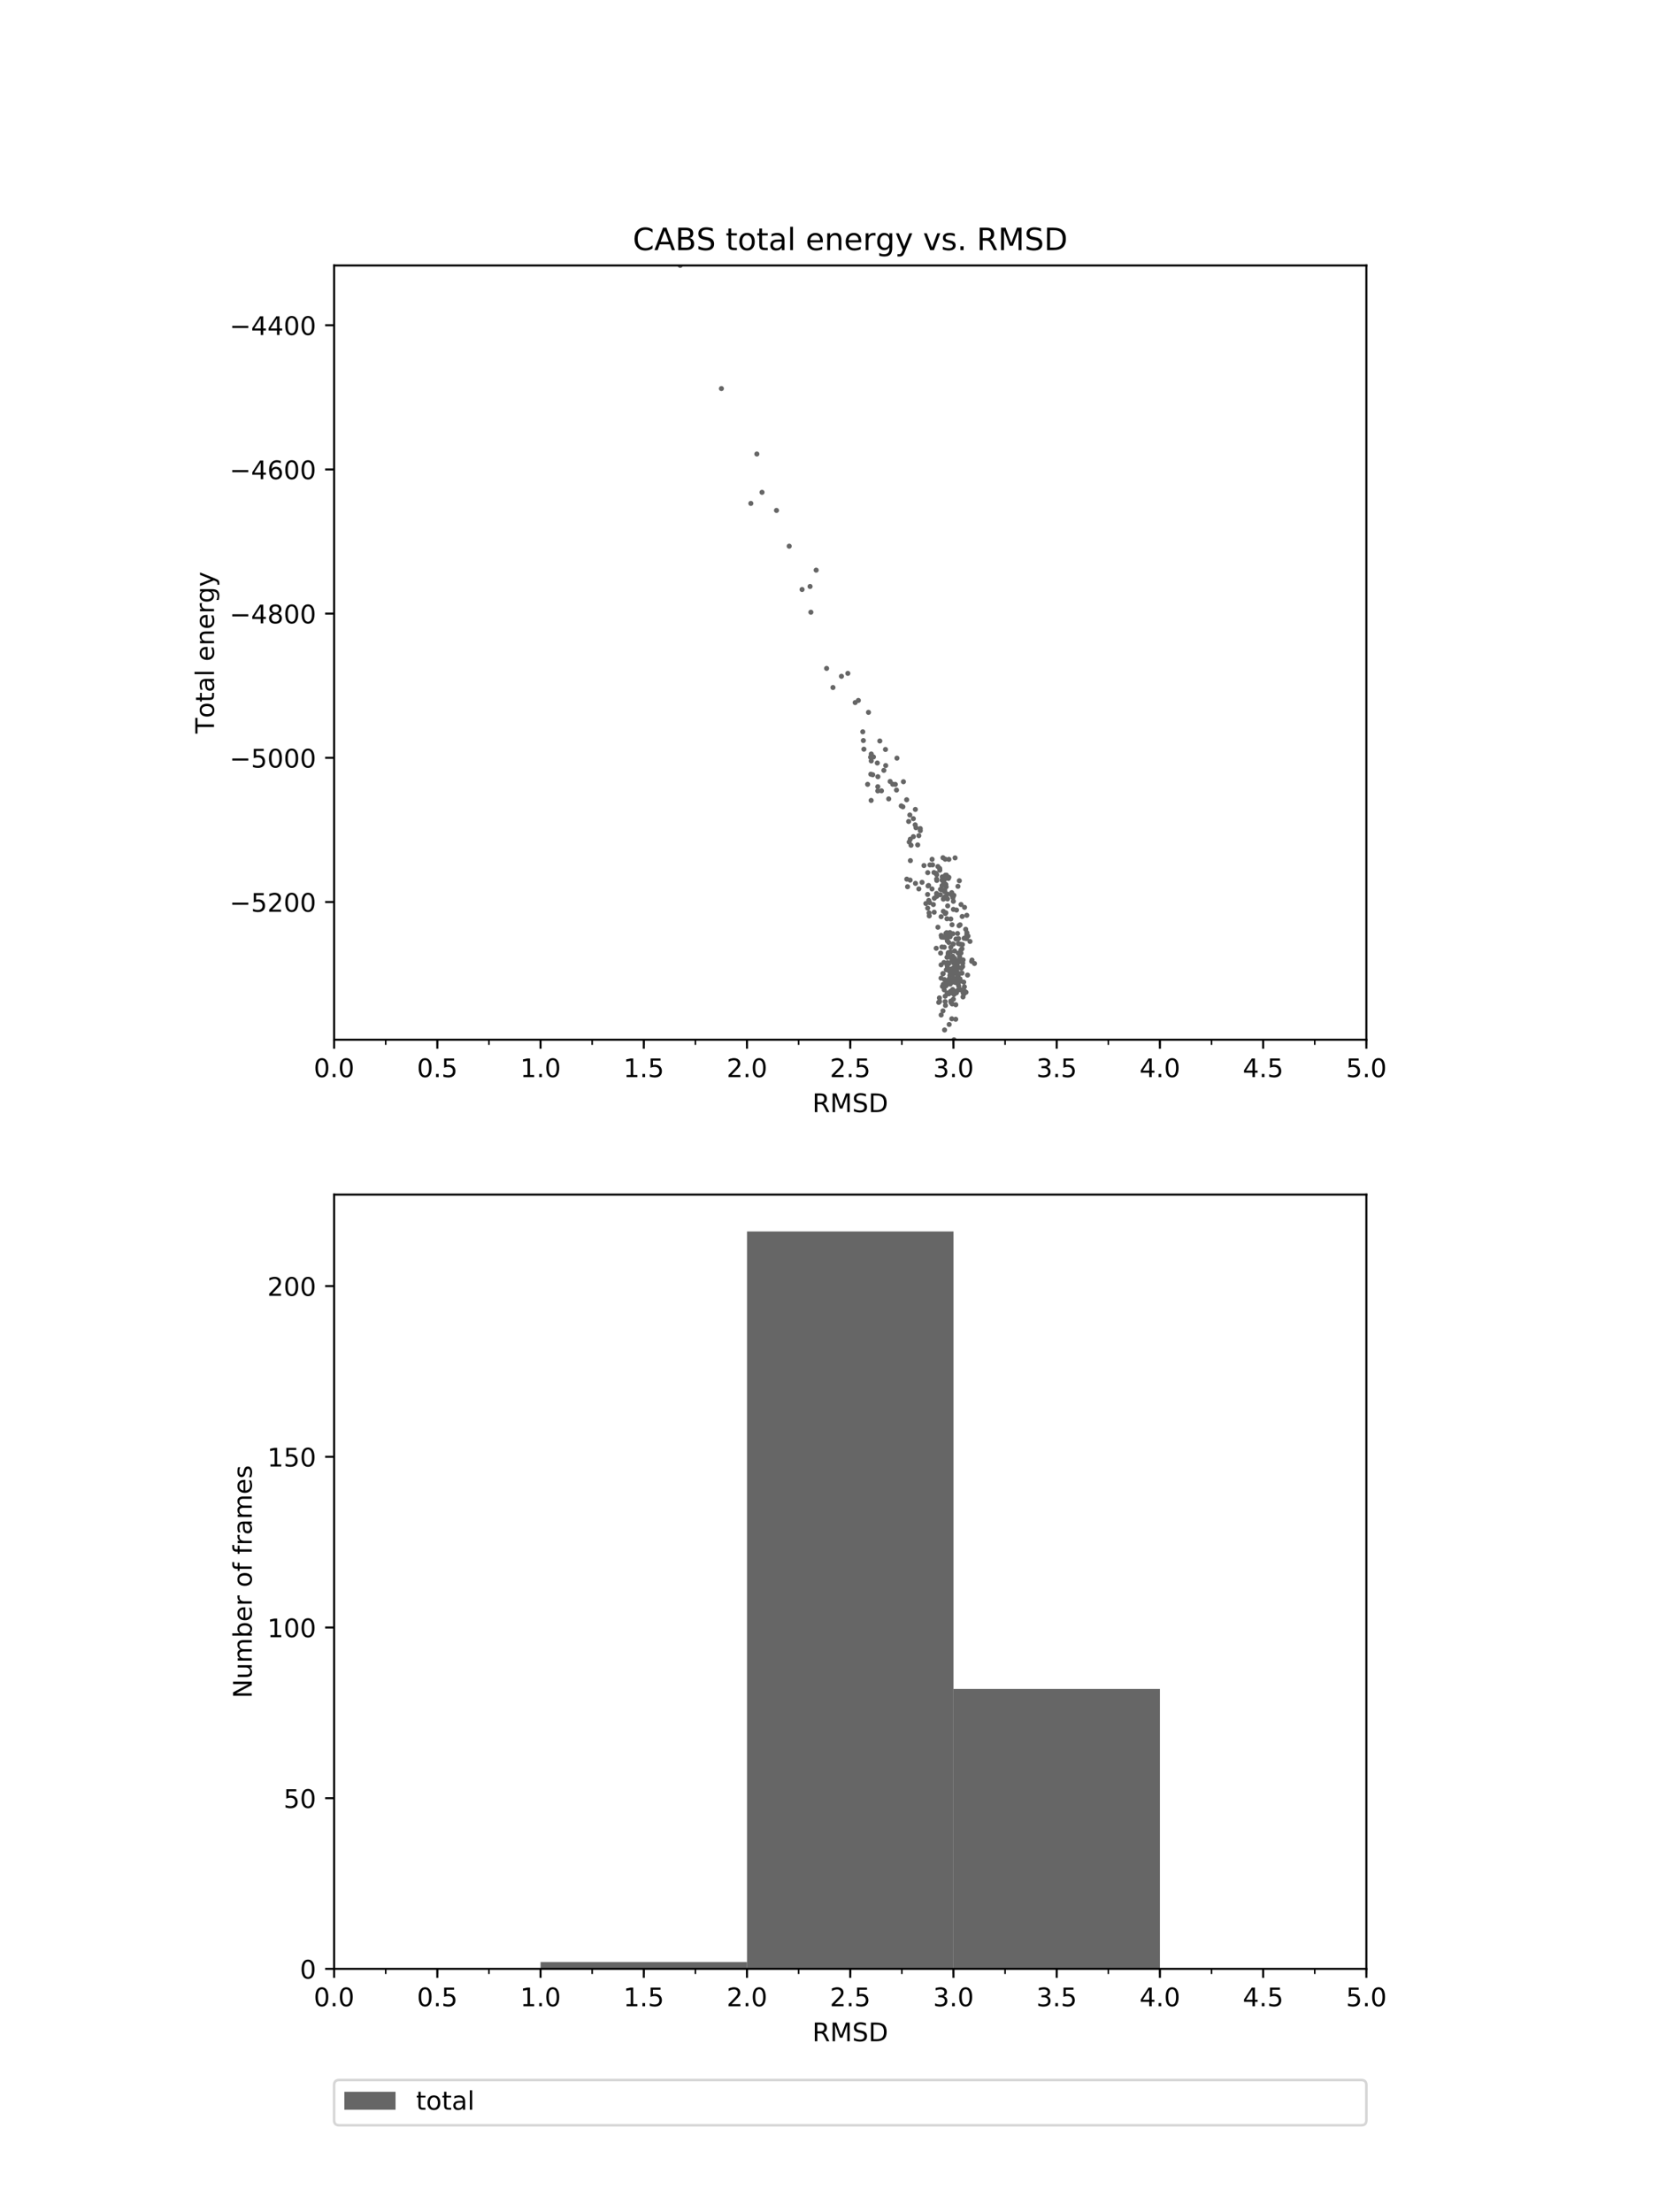 <?xml version="1.0" encoding="utf-8" standalone="no"?>
<!DOCTYPE svg PUBLIC "-//W3C//DTD SVG 1.1//EN"
  "http://www.w3.org/Graphics/SVG/1.1/DTD/svg11.dtd">
<!-- Created with matplotlib (http://matplotlib.org/) -->
<svg height="864pt" version="1.1" viewBox="0 0 648 864" width="648pt" xmlns="http://www.w3.org/2000/svg" xmlns:xlink="http://www.w3.org/1999/xlink">
 <defs>
  <style type="text/css">
*{stroke-linecap:butt;stroke-linejoin:round;}
  </style>
 </defs>
 <g id="figure_1">
  <g id="patch_1">
   <path d="M 0 864 
L 648 864 
L 648 0 
L 0 0 
z
" style="fill:#ffffff;"/>
  </g>
  <g id="axes_1">
   <g id="patch_2">
    <path d="M 130.5 406.08 
L 533.7 406.08 
L 533.7 103.68 
L 130.5 103.68 
z
" style="fill:#ffffff;"/>
   </g>
   <g id="matplotlib.axis_1">
    <g id="xtick_1">
     <g id="line2d_1">
      <defs>
       <path d="M 0 0 
L 0 3.5 
" id="m5518205d3d" style="stroke:#000000;stroke-width:0.8;"/>
      </defs>
      <g>
       <use style="stroke:#000000;stroke-width:0.8;" x="130.5" xlink:href="#m5518205d3d" y="406.08"/>
      </g>
     </g>
     <g id="text_1">
      <!-- 0.0 -->
      <defs>
       <path d="M 31.781 66.406 
Q 24.172 66.406 20.328 58.906 
Q 16.5 51.422 16.5 36.375 
Q 16.5 21.391 20.328 13.891 
Q 24.172 6.391 31.781 6.391 
Q 39.453 6.391 43.281 13.891 
Q 47.125 21.391 47.125 36.375 
Q 47.125 51.422 43.281 58.906 
Q 39.453 66.406 31.781 66.406 
z
M 31.781 74.219 
Q 44.047 74.219 50.516 64.516 
Q 56.984 54.828 56.984 36.375 
Q 56.984 17.969 50.516 8.266 
Q 44.047 -1.422 31.781 -1.422 
Q 19.531 -1.422 13.062 8.266 
Q 6.594 17.969 6.594 36.375 
Q 6.594 54.828 13.062 64.516 
Q 19.531 74.219 31.781 74.219 
z
" id="DejaVuSans-30"/>
       <path d="M 10.688 12.406 
L 21 12.406 
L 21 0 
L 10.688 0 
z
" id="DejaVuSans-2e"/>
      </defs>
      <g transform="translate(122.548 420.678)scale(0.1 -0.1)">
       <use xlink:href="#DejaVuSans-30"/>
       <use x="63.623" xlink:href="#DejaVuSans-2e"/>
       <use x="95.41" xlink:href="#DejaVuSans-30"/>
      </g>
     </g>
    </g>
    <g id="xtick_2">
     <g id="line2d_2">
      <g>
       <use style="stroke:#000000;stroke-width:0.8;" x="170.82" xlink:href="#m5518205d3d" y="406.08"/>
      </g>
     </g>
     <g id="text_2">
      <!-- 0.5 -->
      <defs>
       <path d="M 10.797 72.906 
L 49.516 72.906 
L 49.516 64.594 
L 19.828 64.594 
L 19.828 46.734 
Q 21.969 47.469 24.109 47.828 
Q 26.266 48.188 28.422 48.188 
Q 40.625 48.188 47.75 41.5 
Q 54.891 34.812 54.891 23.391 
Q 54.891 11.625 47.562 5.094 
Q 40.234 -1.422 26.906 -1.422 
Q 22.312 -1.422 17.547 -0.641 
Q 12.797 0.141 7.719 1.703 
L 7.719 11.625 
Q 12.109 9.234 16.797 8.062 
Q 21.484 6.891 26.703 6.891 
Q 35.156 6.891 40.078 11.328 
Q 45.016 15.766 45.016 23.391 
Q 45.016 31 40.078 35.438 
Q 35.156 39.891 26.703 39.891 
Q 22.75 39.891 18.812 39.016 
Q 14.891 38.141 10.797 36.281 
z
" id="DejaVuSans-35"/>
      </defs>
      <g transform="translate(162.868 420.678)scale(0.1 -0.1)">
       <use xlink:href="#DejaVuSans-30"/>
       <use x="63.623" xlink:href="#DejaVuSans-2e"/>
       <use x="95.41" xlink:href="#DejaVuSans-35"/>
      </g>
     </g>
    </g>
    <g id="xtick_3">
     <g id="line2d_3">
      <g>
       <use style="stroke:#000000;stroke-width:0.8;" x="211.14" xlink:href="#m5518205d3d" y="406.08"/>
      </g>
     </g>
     <g id="text_3">
      <!-- 1.0 -->
      <defs>
       <path d="M 12.406 8.297 
L 28.516 8.297 
L 28.516 63.922 
L 10.984 60.406 
L 10.984 69.391 
L 28.422 72.906 
L 38.281 72.906 
L 38.281 8.297 
L 54.391 8.297 
L 54.391 0 
L 12.406 0 
z
" id="DejaVuSans-31"/>
      </defs>
      <g transform="translate(203.188 420.678)scale(0.1 -0.1)">
       <use xlink:href="#DejaVuSans-31"/>
       <use x="63.623" xlink:href="#DejaVuSans-2e"/>
       <use x="95.41" xlink:href="#DejaVuSans-30"/>
      </g>
     </g>
    </g>
    <g id="xtick_4">
     <g id="line2d_4">
      <g>
       <use style="stroke:#000000;stroke-width:0.8;" x="251.46" xlink:href="#m5518205d3d" y="406.08"/>
      </g>
     </g>
     <g id="text_4">
      <!-- 1.5 -->
      <g transform="translate(243.508 420.678)scale(0.1 -0.1)">
       <use xlink:href="#DejaVuSans-31"/>
       <use x="63.623" xlink:href="#DejaVuSans-2e"/>
       <use x="95.41" xlink:href="#DejaVuSans-35"/>
      </g>
     </g>
    </g>
    <g id="xtick_5">
     <g id="line2d_5">
      <g>
       <use style="stroke:#000000;stroke-width:0.8;" x="291.78" xlink:href="#m5518205d3d" y="406.08"/>
      </g>
     </g>
     <g id="text_5">
      <!-- 2.0 -->
      <defs>
       <path d="M 19.188 8.297 
L 53.609 8.297 
L 53.609 0 
L 7.328 0 
L 7.328 8.297 
Q 12.938 14.109 22.625 23.891 
Q 32.328 33.688 34.812 36.531 
Q 39.547 41.844 41.422 45.531 
Q 43.312 49.219 43.312 52.781 
Q 43.312 58.594 39.234 62.25 
Q 35.156 65.922 28.609 65.922 
Q 23.969 65.922 18.812 64.312 
Q 13.672 62.703 7.812 59.422 
L 7.812 69.391 
Q 13.766 71.781 18.938 73 
Q 24.125 74.219 28.422 74.219 
Q 39.75 74.219 46.484 68.547 
Q 53.219 62.891 53.219 53.422 
Q 53.219 48.922 51.531 44.891 
Q 49.859 40.875 45.406 35.406 
Q 44.188 33.984 37.641 27.219 
Q 31.109 20.453 19.188 8.297 
z
" id="DejaVuSans-32"/>
      </defs>
      <g transform="translate(283.828 420.678)scale(0.1 -0.1)">
       <use xlink:href="#DejaVuSans-32"/>
       <use x="63.623" xlink:href="#DejaVuSans-2e"/>
       <use x="95.41" xlink:href="#DejaVuSans-30"/>
      </g>
     </g>
    </g>
    <g id="xtick_6">
     <g id="line2d_6">
      <g>
       <use style="stroke:#000000;stroke-width:0.8;" x="332.1" xlink:href="#m5518205d3d" y="406.08"/>
      </g>
     </g>
     <g id="text_6">
      <!-- 2.5 -->
      <g transform="translate(324.148 420.678)scale(0.1 -0.1)">
       <use xlink:href="#DejaVuSans-32"/>
       <use x="63.623" xlink:href="#DejaVuSans-2e"/>
       <use x="95.41" xlink:href="#DejaVuSans-35"/>
      </g>
     </g>
    </g>
    <g id="xtick_7">
     <g id="line2d_7">
      <g>
       <use style="stroke:#000000;stroke-width:0.8;" x="372.42" xlink:href="#m5518205d3d" y="406.08"/>
      </g>
     </g>
     <g id="text_7">
      <!-- 3.0 -->
      <defs>
       <path d="M 40.578 39.312 
Q 47.656 37.797 51.625 33 
Q 55.609 28.219 55.609 21.188 
Q 55.609 10.406 48.188 4.484 
Q 40.766 -1.422 27.094 -1.422 
Q 22.516 -1.422 17.656 -0.516 
Q 12.797 0.391 7.625 2.203 
L 7.625 11.719 
Q 11.719 9.328 16.594 8.109 
Q 21.484 6.891 26.812 6.891 
Q 36.078 6.891 40.938 10.547 
Q 45.797 14.203 45.797 21.188 
Q 45.797 27.641 41.281 31.266 
Q 36.766 34.906 28.719 34.906 
L 20.219 34.906 
L 20.219 43.016 
L 29.109 43.016 
Q 36.375 43.016 40.234 45.922 
Q 44.094 48.828 44.094 54.297 
Q 44.094 59.906 40.109 62.906 
Q 36.141 65.922 28.719 65.922 
Q 24.656 65.922 20.016 65.031 
Q 15.375 64.156 9.812 62.312 
L 9.812 71.094 
Q 15.438 72.656 20.344 73.438 
Q 25.25 74.219 29.594 74.219 
Q 40.828 74.219 47.359 69.109 
Q 53.906 64.016 53.906 55.328 
Q 53.906 49.266 50.438 45.094 
Q 46.969 40.922 40.578 39.312 
z
" id="DejaVuSans-33"/>
      </defs>
      <g transform="translate(364.468 420.678)scale(0.1 -0.1)">
       <use xlink:href="#DejaVuSans-33"/>
       <use x="63.623" xlink:href="#DejaVuSans-2e"/>
       <use x="95.41" xlink:href="#DejaVuSans-30"/>
      </g>
     </g>
    </g>
    <g id="xtick_8">
     <g id="line2d_8">
      <g>
       <use style="stroke:#000000;stroke-width:0.8;" x="412.74" xlink:href="#m5518205d3d" y="406.08"/>
      </g>
     </g>
     <g id="text_8">
      <!-- 3.5 -->
      <g transform="translate(404.788 420.678)scale(0.1 -0.1)">
       <use xlink:href="#DejaVuSans-33"/>
       <use x="63.623" xlink:href="#DejaVuSans-2e"/>
       <use x="95.41" xlink:href="#DejaVuSans-35"/>
      </g>
     </g>
    </g>
    <g id="xtick_9">
     <g id="line2d_9">
      <g>
       <use style="stroke:#000000;stroke-width:0.8;" x="453.06" xlink:href="#m5518205d3d" y="406.08"/>
      </g>
     </g>
     <g id="text_9">
      <!-- 4.0 -->
      <defs>
       <path d="M 37.797 64.312 
L 12.891 25.391 
L 37.797 25.391 
z
M 35.203 72.906 
L 47.609 72.906 
L 47.609 25.391 
L 58.016 25.391 
L 58.016 17.188 
L 47.609 17.188 
L 47.609 0 
L 37.797 0 
L 37.797 17.188 
L 4.891 17.188 
L 4.891 26.703 
z
" id="DejaVuSans-34"/>
      </defs>
      <g transform="translate(445.108 420.678)scale(0.1 -0.1)">
       <use xlink:href="#DejaVuSans-34"/>
       <use x="63.623" xlink:href="#DejaVuSans-2e"/>
       <use x="95.41" xlink:href="#DejaVuSans-30"/>
      </g>
     </g>
    </g>
    <g id="xtick_10">
     <g id="line2d_10">
      <g>
       <use style="stroke:#000000;stroke-width:0.8;" x="493.38" xlink:href="#m5518205d3d" y="406.08"/>
      </g>
     </g>
     <g id="text_10">
      <!-- 4.5 -->
      <g transform="translate(485.428 420.678)scale(0.1 -0.1)">
       <use xlink:href="#DejaVuSans-34"/>
       <use x="63.623" xlink:href="#DejaVuSans-2e"/>
       <use x="95.41" xlink:href="#DejaVuSans-35"/>
      </g>
     </g>
    </g>
    <g id="xtick_11">
     <g id="line2d_11">
      <g>
       <use style="stroke:#000000;stroke-width:0.8;" x="533.7" xlink:href="#m5518205d3d" y="406.08"/>
      </g>
     </g>
     <g id="text_11">
      <!-- 5.0 -->
      <g transform="translate(525.748 420.678)scale(0.1 -0.1)">
       <use xlink:href="#DejaVuSans-35"/>
       <use x="63.623" xlink:href="#DejaVuSans-2e"/>
       <use x="95.41" xlink:href="#DejaVuSans-30"/>
      </g>
     </g>
    </g>
    <g id="xtick_12">
     <g id="line2d_12">
      <defs>
       <path d="M 0 0 
L 0 2 
" id="ma66ae5f8f5" style="stroke:#000000;stroke-width:0.6;"/>
      </defs>
      <g>
       <use style="stroke:#000000;stroke-width:0.6;" x="130.5" xlink:href="#ma66ae5f8f5" y="406.08"/>
      </g>
     </g>
    </g>
    <g id="xtick_13">
     <g id="line2d_13">
      <g>
       <use style="stroke:#000000;stroke-width:0.6;" x="150.66" xlink:href="#ma66ae5f8f5" y="406.08"/>
      </g>
     </g>
    </g>
    <g id="xtick_14">
     <g id="line2d_14">
      <g>
       <use style="stroke:#000000;stroke-width:0.6;" x="170.82" xlink:href="#ma66ae5f8f5" y="406.08"/>
      </g>
     </g>
    </g>
    <g id="xtick_15">
     <g id="line2d_15">
      <g>
       <use style="stroke:#000000;stroke-width:0.6;" x="190.98" xlink:href="#ma66ae5f8f5" y="406.08"/>
      </g>
     </g>
    </g>
    <g id="xtick_16">
     <g id="line2d_16">
      <g>
       <use style="stroke:#000000;stroke-width:0.6;" x="211.14" xlink:href="#ma66ae5f8f5" y="406.08"/>
      </g>
     </g>
    </g>
    <g id="xtick_17">
     <g id="line2d_17">
      <g>
       <use style="stroke:#000000;stroke-width:0.6;" x="231.3" xlink:href="#ma66ae5f8f5" y="406.08"/>
      </g>
     </g>
    </g>
    <g id="xtick_18">
     <g id="line2d_18">
      <g>
       <use style="stroke:#000000;stroke-width:0.6;" x="251.46" xlink:href="#ma66ae5f8f5" y="406.08"/>
      </g>
     </g>
    </g>
    <g id="xtick_19">
     <g id="line2d_19">
      <g>
       <use style="stroke:#000000;stroke-width:0.6;" x="271.62" xlink:href="#ma66ae5f8f5" y="406.08"/>
      </g>
     </g>
    </g>
    <g id="xtick_20">
     <g id="line2d_20">
      <g>
       <use style="stroke:#000000;stroke-width:0.6;" x="291.78" xlink:href="#ma66ae5f8f5" y="406.08"/>
      </g>
     </g>
    </g>
    <g id="xtick_21">
     <g id="line2d_21">
      <g>
       <use style="stroke:#000000;stroke-width:0.6;" x="311.94" xlink:href="#ma66ae5f8f5" y="406.08"/>
      </g>
     </g>
    </g>
    <g id="xtick_22">
     <g id="line2d_22">
      <g>
       <use style="stroke:#000000;stroke-width:0.6;" x="332.1" xlink:href="#ma66ae5f8f5" y="406.08"/>
      </g>
     </g>
    </g>
    <g id="xtick_23">
     <g id="line2d_23">
      <g>
       <use style="stroke:#000000;stroke-width:0.6;" x="352.26" xlink:href="#ma66ae5f8f5" y="406.08"/>
      </g>
     </g>
    </g>
    <g id="xtick_24">
     <g id="line2d_24">
      <g>
       <use style="stroke:#000000;stroke-width:0.6;" x="372.42" xlink:href="#ma66ae5f8f5" y="406.08"/>
      </g>
     </g>
    </g>
    <g id="xtick_25">
     <g id="line2d_25">
      <g>
       <use style="stroke:#000000;stroke-width:0.6;" x="392.58" xlink:href="#ma66ae5f8f5" y="406.08"/>
      </g>
     </g>
    </g>
    <g id="xtick_26">
     <g id="line2d_26">
      <g>
       <use style="stroke:#000000;stroke-width:0.6;" x="412.74" xlink:href="#ma66ae5f8f5" y="406.08"/>
      </g>
     </g>
    </g>
    <g id="xtick_27">
     <g id="line2d_27">
      <g>
       <use style="stroke:#000000;stroke-width:0.6;" x="432.9" xlink:href="#ma66ae5f8f5" y="406.08"/>
      </g>
     </g>
    </g>
    <g id="xtick_28">
     <g id="line2d_28">
      <g>
       <use style="stroke:#000000;stroke-width:0.6;" x="453.06" xlink:href="#ma66ae5f8f5" y="406.08"/>
      </g>
     </g>
    </g>
    <g id="xtick_29">
     <g id="line2d_29">
      <g>
       <use style="stroke:#000000;stroke-width:0.6;" x="473.22" xlink:href="#ma66ae5f8f5" y="406.08"/>
      </g>
     </g>
    </g>
    <g id="xtick_30">
     <g id="line2d_30">
      <g>
       <use style="stroke:#000000;stroke-width:0.6;" x="493.38" xlink:href="#ma66ae5f8f5" y="406.08"/>
      </g>
     </g>
    </g>
    <g id="xtick_31">
     <g id="line2d_31">
      <g>
       <use style="stroke:#000000;stroke-width:0.6;" x="513.54" xlink:href="#ma66ae5f8f5" y="406.08"/>
      </g>
     </g>
    </g>
    <g id="xtick_32">
     <g id="line2d_32">
      <g>
       <use style="stroke:#000000;stroke-width:0.6;" x="533.7" xlink:href="#ma66ae5f8f5" y="406.08"/>
      </g>
     </g>
    </g>
    <g id="text_12">
     <!-- RMSD -->
     <defs>
      <path d="M 44.391 34.188 
Q 47.562 33.109 50.562 29.594 
Q 53.562 26.078 56.594 19.922 
L 66.609 0 
L 56 0 
L 46.688 18.703 
Q 43.062 26.031 39.672 28.422 
Q 36.281 30.812 30.422 30.812 
L 19.672 30.812 
L 19.672 0 
L 9.812 0 
L 9.812 72.906 
L 32.078 72.906 
Q 44.578 72.906 50.734 67.672 
Q 56.891 62.453 56.891 51.906 
Q 56.891 45.016 53.688 40.469 
Q 50.484 35.938 44.391 34.188 
z
M 19.672 64.797 
L 19.672 38.922 
L 32.078 38.922 
Q 39.203 38.922 42.844 42.219 
Q 46.484 45.516 46.484 51.906 
Q 46.484 58.297 42.844 61.547 
Q 39.203 64.797 32.078 64.797 
z
" id="DejaVuSans-52"/>
      <path d="M 9.812 72.906 
L 24.516 72.906 
L 43.109 23.297 
L 61.812 72.906 
L 76.516 72.906 
L 76.516 0 
L 66.891 0 
L 66.891 64.016 
L 48.094 14.016 
L 38.188 14.016 
L 19.391 64.016 
L 19.391 0 
L 9.812 0 
z
" id="DejaVuSans-4d"/>
      <path d="M 53.516 70.516 
L 53.516 60.891 
Q 47.906 63.578 42.922 64.891 
Q 37.938 66.219 33.297 66.219 
Q 25.25 66.219 20.875 63.094 
Q 16.5 59.969 16.5 54.203 
Q 16.5 49.359 19.406 46.891 
Q 22.312 44.438 30.422 42.922 
L 36.375 41.703 
Q 47.406 39.594 52.656 34.297 
Q 57.906 29 57.906 20.125 
Q 57.906 9.516 50.797 4.047 
Q 43.703 -1.422 29.984 -1.422 
Q 24.812 -1.422 18.969 -0.25 
Q 13.141 0.922 6.891 3.219 
L 6.891 13.375 
Q 12.891 10.016 18.656 8.297 
Q 24.422 6.594 29.984 6.594 
Q 38.422 6.594 43.016 9.906 
Q 47.609 13.234 47.609 19.391 
Q 47.609 24.75 44.312 27.781 
Q 41.016 30.812 33.5 32.328 
L 27.484 33.5 
Q 16.453 35.688 11.516 40.375 
Q 6.594 45.062 6.594 53.422 
Q 6.594 63.094 13.406 68.656 
Q 20.219 74.219 32.172 74.219 
Q 37.312 74.219 42.625 73.281 
Q 47.953 72.359 53.516 70.516 
z
" id="DejaVuSans-53"/>
      <path d="M 19.672 64.797 
L 19.672 8.109 
L 31.594 8.109 
Q 46.688 8.109 53.688 14.938 
Q 60.688 21.781 60.688 36.531 
Q 60.688 51.172 53.688 57.984 
Q 46.688 64.797 31.594 64.797 
z
M 9.812 72.906 
L 30.078 72.906 
Q 51.266 72.906 61.172 64.094 
Q 71.094 55.281 71.094 36.531 
Q 71.094 17.672 61.125 8.828 
Q 51.172 0 30.078 0 
L 9.812 0 
z
" id="DejaVuSans-44"/>
     </defs>
     <g transform="translate(317.288 434.357)scale(0.1 -0.1)">
      <use xlink:href="#DejaVuSans-52"/>
      <use x="69.482" xlink:href="#DejaVuSans-4d"/>
      <use x="155.762" xlink:href="#DejaVuSans-53"/>
      <use x="219.238" xlink:href="#DejaVuSans-44"/>
     </g>
    </g>
   </g>
   <g id="matplotlib.axis_2">
    <g id="ytick_1">
     <g id="line2d_33">
      <defs>
       <path d="M 0 0 
L -3.5 0 
" id="m9db294cf9f" style="stroke:#000000;stroke-width:0.8;"/>
      </defs>
      <g>
       <use style="stroke:#000000;stroke-width:0.8;" x="130.5" xlink:href="#m9db294cf9f" y="352.288"/>
      </g>
     </g>
     <g id="text_13">
      <!-- −5200 -->
      <defs>
       <path d="M 10.594 35.5 
L 73.188 35.5 
L 73.188 27.203 
L 10.594 27.203 
z
" id="DejaVuSans-2212"/>
      </defs>
      <g transform="translate(89.67 356.087)scale(0.1 -0.1)">
       <use xlink:href="#DejaVuSans-2212"/>
       <use x="83.789" xlink:href="#DejaVuSans-35"/>
       <use x="147.412" xlink:href="#DejaVuSans-32"/>
       <use x="211.035" xlink:href="#DejaVuSans-30"/>
       <use x="274.658" xlink:href="#DejaVuSans-30"/>
      </g>
     </g>
    </g>
    <g id="ytick_2">
     <g id="line2d_34">
      <g>
       <use style="stroke:#000000;stroke-width:0.8;" x="130.5" xlink:href="#m9db294cf9f" y="295.973"/>
      </g>
     </g>
     <g id="text_14">
      <!-- −5000 -->
      <g transform="translate(89.67 299.772)scale(0.1 -0.1)">
       <use xlink:href="#DejaVuSans-2212"/>
       <use x="83.789" xlink:href="#DejaVuSans-35"/>
       <use x="147.412" xlink:href="#DejaVuSans-30"/>
       <use x="211.035" xlink:href="#DejaVuSans-30"/>
       <use x="274.658" xlink:href="#DejaVuSans-30"/>
      </g>
     </g>
    </g>
    <g id="ytick_3">
     <g id="line2d_35">
      <g>
       <use style="stroke:#000000;stroke-width:0.8;" x="130.5" xlink:href="#m9db294cf9f" y="239.658"/>
      </g>
     </g>
     <g id="text_15">
      <!-- −4800 -->
      <defs>
       <path d="M 31.781 34.625 
Q 24.75 34.625 20.719 30.859 
Q 16.703 27.094 16.703 20.516 
Q 16.703 13.922 20.719 10.156 
Q 24.75 6.391 31.781 6.391 
Q 38.812 6.391 42.859 10.172 
Q 46.922 13.969 46.922 20.516 
Q 46.922 27.094 42.891 30.859 
Q 38.875 34.625 31.781 34.625 
z
M 21.922 38.812 
Q 15.578 40.375 12.031 44.719 
Q 8.5 49.078 8.5 55.328 
Q 8.5 64.062 14.719 69.141 
Q 20.953 74.219 31.781 74.219 
Q 42.672 74.219 48.875 69.141 
Q 55.078 64.062 55.078 55.328 
Q 55.078 49.078 51.531 44.719 
Q 48 40.375 41.703 38.812 
Q 48.828 37.156 52.797 32.312 
Q 56.781 27.484 56.781 20.516 
Q 56.781 9.906 50.312 4.234 
Q 43.844 -1.422 31.781 -1.422 
Q 19.734 -1.422 13.25 4.234 
Q 6.781 9.906 6.781 20.516 
Q 6.781 27.484 10.781 32.312 
Q 14.797 37.156 21.922 38.812 
z
M 18.312 54.391 
Q 18.312 48.734 21.844 45.562 
Q 25.391 42.391 31.781 42.391 
Q 38.141 42.391 41.719 45.562 
Q 45.312 48.734 45.312 54.391 
Q 45.312 60.062 41.719 63.234 
Q 38.141 66.406 31.781 66.406 
Q 25.391 66.406 21.844 63.234 
Q 18.312 60.062 18.312 54.391 
z
" id="DejaVuSans-38"/>
      </defs>
      <g transform="translate(89.67 243.457)scale(0.1 -0.1)">
       <use xlink:href="#DejaVuSans-2212"/>
       <use x="83.789" xlink:href="#DejaVuSans-34"/>
       <use x="147.412" xlink:href="#DejaVuSans-38"/>
       <use x="211.035" xlink:href="#DejaVuSans-30"/>
       <use x="274.658" xlink:href="#DejaVuSans-30"/>
      </g>
     </g>
    </g>
    <g id="ytick_4">
     <g id="line2d_36">
      <g>
       <use style="stroke:#000000;stroke-width:0.8;" x="130.5" xlink:href="#m9db294cf9f" y="183.342"/>
      </g>
     </g>
     <g id="text_16">
      <!-- −4600 -->
      <defs>
       <path d="M 33.016 40.375 
Q 26.375 40.375 22.484 35.828 
Q 18.609 31.297 18.609 23.391 
Q 18.609 15.531 22.484 10.953 
Q 26.375 6.391 33.016 6.391 
Q 39.656 6.391 43.531 10.953 
Q 47.406 15.531 47.406 23.391 
Q 47.406 31.297 43.531 35.828 
Q 39.656 40.375 33.016 40.375 
z
M 52.594 71.297 
L 52.594 62.312 
Q 48.875 64.062 45.094 64.984 
Q 41.312 65.922 37.594 65.922 
Q 27.828 65.922 22.672 59.328 
Q 17.531 52.734 16.797 39.406 
Q 19.672 43.656 24.016 45.922 
Q 28.375 48.188 33.594 48.188 
Q 44.578 48.188 50.953 41.516 
Q 57.328 34.859 57.328 23.391 
Q 57.328 12.156 50.688 5.359 
Q 44.047 -1.422 33.016 -1.422 
Q 20.359 -1.422 13.672 8.266 
Q 6.984 17.969 6.984 36.375 
Q 6.984 53.656 15.188 63.938 
Q 23.391 74.219 37.203 74.219 
Q 40.922 74.219 44.703 73.484 
Q 48.484 72.75 52.594 71.297 
z
" id="DejaVuSans-36"/>
      </defs>
      <g transform="translate(89.67 187.141)scale(0.1 -0.1)">
       <use xlink:href="#DejaVuSans-2212"/>
       <use x="83.789" xlink:href="#DejaVuSans-34"/>
       <use x="147.412" xlink:href="#DejaVuSans-36"/>
       <use x="211.035" xlink:href="#DejaVuSans-30"/>
       <use x="274.658" xlink:href="#DejaVuSans-30"/>
      </g>
     </g>
    </g>
    <g id="ytick_5">
     <g id="line2d_37">
      <g>
       <use style="stroke:#000000;stroke-width:0.8;" x="130.5" xlink:href="#m9db294cf9f" y="127.027"/>
      </g>
     </g>
     <g id="text_17">
      <!-- −4400 -->
      <g transform="translate(89.67 130.826)scale(0.1 -0.1)">
       <use xlink:href="#DejaVuSans-2212"/>
       <use x="83.789" xlink:href="#DejaVuSans-34"/>
       <use x="147.412" xlink:href="#DejaVuSans-34"/>
       <use x="211.035" xlink:href="#DejaVuSans-30"/>
       <use x="274.658" xlink:href="#DejaVuSans-30"/>
      </g>
     </g>
    </g>
    <g id="text_18">
     <!-- Total energy -->
     <defs>
      <path d="M -0.297 72.906 
L 61.375 72.906 
L 61.375 64.594 
L 35.5 64.594 
L 35.5 0 
L 25.594 0 
L 25.594 64.594 
L -0.297 64.594 
z
" id="DejaVuSans-54"/>
      <path d="M 30.609 48.391 
Q 23.391 48.391 19.188 42.75 
Q 14.984 37.109 14.984 27.297 
Q 14.984 17.484 19.156 11.844 
Q 23.344 6.203 30.609 6.203 
Q 37.797 6.203 41.984 11.859 
Q 46.188 17.531 46.188 27.297 
Q 46.188 37.016 41.984 42.703 
Q 37.797 48.391 30.609 48.391 
z
M 30.609 56 
Q 42.328 56 49.016 48.375 
Q 55.719 40.766 55.719 27.297 
Q 55.719 13.875 49.016 6.219 
Q 42.328 -1.422 30.609 -1.422 
Q 18.844 -1.422 12.172 6.219 
Q 5.516 13.875 5.516 27.297 
Q 5.516 40.766 12.172 48.375 
Q 18.844 56 30.609 56 
z
" id="DejaVuSans-6f"/>
      <path d="M 18.312 70.219 
L 18.312 54.688 
L 36.812 54.688 
L 36.812 47.703 
L 18.312 47.703 
L 18.312 18.016 
Q 18.312 11.328 20.141 9.422 
Q 21.969 7.516 27.594 7.516 
L 36.812 7.516 
L 36.812 0 
L 27.594 0 
Q 17.188 0 13.234 3.875 
Q 9.281 7.766 9.281 18.016 
L 9.281 47.703 
L 2.688 47.703 
L 2.688 54.688 
L 9.281 54.688 
L 9.281 70.219 
z
" id="DejaVuSans-74"/>
      <path d="M 34.281 27.484 
Q 23.391 27.484 19.188 25 
Q 14.984 22.516 14.984 16.5 
Q 14.984 11.719 18.141 8.906 
Q 21.297 6.109 26.703 6.109 
Q 34.188 6.109 38.703 11.406 
Q 43.219 16.703 43.219 25.484 
L 43.219 27.484 
z
M 52.203 31.203 
L 52.203 0 
L 43.219 0 
L 43.219 8.297 
Q 40.141 3.328 35.547 0.953 
Q 30.953 -1.422 24.312 -1.422 
Q 15.922 -1.422 10.953 3.297 
Q 6 8.016 6 15.922 
Q 6 25.141 12.172 29.828 
Q 18.359 34.516 30.609 34.516 
L 43.219 34.516 
L 43.219 35.406 
Q 43.219 41.609 39.141 45 
Q 35.062 48.391 27.688 48.391 
Q 23 48.391 18.547 47.266 
Q 14.109 46.141 10.016 43.891 
L 10.016 52.203 
Q 14.938 54.109 19.578 55.047 
Q 24.219 56 28.609 56 
Q 40.484 56 46.344 49.844 
Q 52.203 43.703 52.203 31.203 
z
" id="DejaVuSans-61"/>
      <path d="M 9.422 75.984 
L 18.406 75.984 
L 18.406 0 
L 9.422 0 
z
" id="DejaVuSans-6c"/>
      <path id="DejaVuSans-20"/>
      <path d="M 56.203 29.594 
L 56.203 25.203 
L 14.891 25.203 
Q 15.484 15.922 20.484 11.062 
Q 25.484 6.203 34.422 6.203 
Q 39.594 6.203 44.453 7.469 
Q 49.312 8.734 54.109 11.281 
L 54.109 2.781 
Q 49.266 0.734 44.188 -0.344 
Q 39.109 -1.422 33.891 -1.422 
Q 20.797 -1.422 13.156 6.188 
Q 5.516 13.812 5.516 26.812 
Q 5.516 40.234 12.766 48.109 
Q 20.016 56 32.328 56 
Q 43.359 56 49.781 48.891 
Q 56.203 41.797 56.203 29.594 
z
M 47.219 32.234 
Q 47.125 39.594 43.094 43.984 
Q 39.062 48.391 32.422 48.391 
Q 24.906 48.391 20.391 44.141 
Q 15.875 39.891 15.188 32.172 
z
" id="DejaVuSans-65"/>
      <path d="M 54.891 33.016 
L 54.891 0 
L 45.906 0 
L 45.906 32.719 
Q 45.906 40.484 42.875 44.328 
Q 39.844 48.188 33.797 48.188 
Q 26.516 48.188 22.312 43.547 
Q 18.109 38.922 18.109 30.906 
L 18.109 0 
L 9.078 0 
L 9.078 54.688 
L 18.109 54.688 
L 18.109 46.188 
Q 21.344 51.125 25.703 53.562 
Q 30.078 56 35.797 56 
Q 45.219 56 50.047 50.172 
Q 54.891 44.344 54.891 33.016 
z
" id="DejaVuSans-6e"/>
      <path d="M 41.109 46.297 
Q 39.594 47.172 37.812 47.578 
Q 36.031 48 33.891 48 
Q 26.266 48 22.188 43.047 
Q 18.109 38.094 18.109 28.812 
L 18.109 0 
L 9.078 0 
L 9.078 54.688 
L 18.109 54.688 
L 18.109 46.188 
Q 20.953 51.172 25.484 53.578 
Q 30.031 56 36.531 56 
Q 37.453 56 38.578 55.875 
Q 39.703 55.766 41.062 55.516 
z
" id="DejaVuSans-72"/>
      <path d="M 45.406 27.984 
Q 45.406 37.75 41.375 43.109 
Q 37.359 48.484 30.078 48.484 
Q 22.859 48.484 18.828 43.109 
Q 14.797 37.75 14.797 27.984 
Q 14.797 18.266 18.828 12.891 
Q 22.859 7.516 30.078 7.516 
Q 37.359 7.516 41.375 12.891 
Q 45.406 18.266 45.406 27.984 
z
M 54.391 6.781 
Q 54.391 -7.172 48.188 -13.984 
Q 42 -20.797 29.203 -20.797 
Q 24.469 -20.797 20.266 -20.094 
Q 16.062 -19.391 12.109 -17.922 
L 12.109 -9.188 
Q 16.062 -11.328 19.922 -12.344 
Q 23.781 -13.375 27.781 -13.375 
Q 36.625 -13.375 41.016 -8.766 
Q 45.406 -4.156 45.406 5.172 
L 45.406 9.625 
Q 42.625 4.781 38.281 2.391 
Q 33.938 0 27.875 0 
Q 17.828 0 11.672 7.656 
Q 5.516 15.328 5.516 27.984 
Q 5.516 40.672 11.672 48.328 
Q 17.828 56 27.875 56 
Q 33.938 56 38.281 53.609 
Q 42.625 51.219 45.406 46.391 
L 45.406 54.688 
L 54.391 54.688 
z
" id="DejaVuSans-67"/>
      <path d="M 32.172 -5.078 
Q 28.375 -14.844 24.75 -17.812 
Q 21.141 -20.797 15.094 -20.797 
L 7.906 -20.797 
L 7.906 -13.281 
L 13.188 -13.281 
Q 16.891 -13.281 18.938 -11.516 
Q 21 -9.766 23.484 -3.219 
L 25.094 0.875 
L 2.984 54.688 
L 12.5 54.688 
L 29.594 11.922 
L 46.688 54.688 
L 56.203 54.688 
z
" id="DejaVuSans-79"/>
     </defs>
     <g transform="translate(83.591 286.493)rotate(-90)scale(0.1 -0.1)">
      <use xlink:href="#DejaVuSans-54"/>
      <use x="60.818" xlink:href="#DejaVuSans-6f"/>
      <use x="122" xlink:href="#DejaVuSans-74"/>
      <use x="161.209" xlink:href="#DejaVuSans-61"/>
      <use x="222.488" xlink:href="#DejaVuSans-6c"/>
      <use x="250.271" xlink:href="#DejaVuSans-20"/>
      <use x="282.059" xlink:href="#DejaVuSans-65"/>
      <use x="343.582" xlink:href="#DejaVuSans-6e"/>
      <use x="406.961" xlink:href="#DejaVuSans-65"/>
      <use x="468.484" xlink:href="#DejaVuSans-72"/>
      <use x="509.582" xlink:href="#DejaVuSans-67"/>
      <use x="573.059" xlink:href="#DejaVuSans-79"/>
     </g>
    </g>
   </g>
   <g id="line2d_38">
    <defs>
     <path d="M 0 0.5 
C 0.133 0.5 0.26 0.447 0.354 0.354 
C 0.447 0.26 0.5 0.133 0.5 0 
C 0.5 -0.133 0.447 -0.26 0.354 -0.354 
C 0.26 -0.447 0.133 -0.5 0 -0.5 
C -0.133 -0.5 -0.26 -0.447 -0.354 -0.354 
C -0.447 -0.26 -0.5 -0.133 -0.5 0 
C -0.5 0.133 -0.447 0.26 -0.354 0.354 
C -0.26 0.447 -0.133 0.5 0 0.5 
z
" id="m8c35a58835" style="stroke:#666666;"/>
    </defs>
    <g clip-path="url(#p0837f92150)">
     <use style="fill:#666666;stroke:#666666;" x="265.678" xlink:href="#m8c35a58835" y="103.68"/>
     <use style="fill:#666666;stroke:#666666;" x="281.779" xlink:href="#m8c35a58835" y="151.763"/>
     <use style="fill:#666666;stroke:#666666;" x="295.623" xlink:href="#m8c35a58835" y="177.318"/>
     <use style="fill:#666666;stroke:#666666;" x="293.276" xlink:href="#m8c35a58835" y="196.614"/>
     <use style="fill:#666666;stroke:#666666;" x="297.645" xlink:href="#m8c35a58835" y="192.279"/>
     <use style="fill:#666666;stroke:#666666;" x="303.297" xlink:href="#m8c35a58835" y="199.351"/>
     <use style="fill:#666666;stroke:#666666;" x="308.259" xlink:href="#m8c35a58835" y="213.32"/>
     <use style="fill:#666666;stroke:#666666;" x="313.288" xlink:href="#m8c35a58835" y="230.233"/>
     <use style="fill:#666666;stroke:#666666;" x="318.793" xlink:href="#m8c35a58835" y="222.679"/>
     <use style="fill:#666666;stroke:#666666;" x="316.41" xlink:href="#m8c35a58835" y="229.052"/>
     <use style="fill:#666666;stroke:#666666;" x="316.728" xlink:href="#m8c35a58835" y="239.109"/>
     <use style="fill:#666666;stroke:#666666;" x="322.871" xlink:href="#m8c35a58835" y="261.049"/>
     <use style="fill:#666666;stroke:#666666;" x="325.354" xlink:href="#m8c35a58835" y="268.517"/>
     <use style="fill:#666666;stroke:#666666;" x="328.668" xlink:href="#m8c35a58835" y="264.134"/>
     <use style="fill:#666666;stroke:#666666;" x="331.168" xlink:href="#m8c35a58835" y="262.994"/>
     <use style="fill:#666666;stroke:#666666;" x="335.267" xlink:href="#m8c35a58835" y="273.563"/>
     <use style="fill:#666666;stroke:#666666;" x="334.028" xlink:href="#m8c35a58835" y="274.394"/>
     <use style="fill:#666666;stroke:#666666;" x="337.433" xlink:href="#m8c35a58835" y="292.609"/>
     <use style="fill:#666666;stroke:#666666;" x="339.23" xlink:href="#m8c35a58835" y="278.216"/>
     <use style="fill:#666666;stroke:#666666;" x="340.047" xlink:href="#m8c35a58835" y="295.743"/>
     <use style="fill:#666666;stroke:#666666;" x="337.224" xlink:href="#m8c35a58835" y="289.227"/>
     <use style="fill:#666666;stroke:#666666;" x="340.306" xlink:href="#m8c35a58835" y="297.184"/>
     <use style="fill:#666666;stroke:#666666;" x="336.993" xlink:href="#m8c35a58835" y="285.814"/>
     <use style="fill:#666666;stroke:#666666;" x="340.311" xlink:href="#m8c35a58835" y="294.483"/>
     <use style="fill:#666666;stroke:#666666;" x="343.656" xlink:href="#m8c35a58835" y="289.395"/>
     <use style="fill:#666666;stroke:#666666;" x="342.871" xlink:href="#m8c35a58835" y="307.248"/>
     <use style="fill:#666666;stroke:#666666;" x="340.266" xlink:href="#m8c35a58835" y="312.614"/>
     <use style="fill:#666666;stroke:#666666;" x="342.904" xlink:href="#m8c35a58835" y="303.347"/>
     <use style="fill:#666666;stroke:#666666;" x="340.897" xlink:href="#m8c35a58835" y="302.584"/>
     <use style="fill:#666666;stroke:#666666;" x="341.171" xlink:href="#m8c35a58835" y="295.635"/>
     <use style="fill:#666666;stroke:#666666;" x="340.134" xlink:href="#m8c35a58835" y="302.38"/>
     <use style="fill:#666666;stroke:#666666;" x="344.29" xlink:href="#m8c35a58835" y="308.862"/>
     <use style="fill:#666666;stroke:#666666;" x="338.892" xlink:href="#m8c35a58835" y="306.332"/>
     <use style="fill:#666666;stroke:#666666;" x="345.964" xlink:href="#m8c35a58835" y="298.991"/>
     <use style="fill:#666666;stroke:#666666;" x="342.866" xlink:href="#m8c35a58835" y="308.901"/>
     <use style="fill:#666666;stroke:#666666;" x="345.865" xlink:href="#m8c35a58835" y="292.707"/>
     <use style="fill:#666666;stroke:#666666;" x="347.683" xlink:href="#m8c35a58835" y="305.201"/>
     <use style="fill:#666666;stroke:#666666;" x="342.675" xlink:href="#m8c35a58835" y="297.997"/>
     <use style="fill:#666666;stroke:#666666;" x="350.342" xlink:href="#m8c35a58835" y="296.099"/>
     <use style="fill:#666666;stroke:#666666;" x="347.128" xlink:href="#m8c35a58835" y="312.018"/>
     <use style="fill:#666666;stroke:#666666;" x="345.234" xlink:href="#m8c35a58835" y="300.868"/>
     <use style="fill:#666666;stroke:#666666;" x="354.139" xlink:href="#m8c35a58835" y="312.348"/>
     <use style="fill:#666666;stroke:#666666;" x="349.709" xlink:href="#m8c35a58835" y="306.352"/>
     <use style="fill:#666666;stroke:#666666;" x="348.689" xlink:href="#m8c35a58835" y="306.294"/>
     <use style="fill:#666666;stroke:#666666;" x="350.175" xlink:href="#m8c35a58835" y="308.569"/>
     <use style="fill:#666666;stroke:#666666;" x="352.876" xlink:href="#m8c35a58835" y="305.306"/>
     <use style="fill:#666666;stroke:#666666;" x="352.655" xlink:href="#m8c35a58835" y="315.103"/>
     <use style="fill:#666666;stroke:#666666;" x="355.131" xlink:href="#m8c35a58835" y="328.858"/>
     <use style="fill:#666666;stroke:#666666;" x="354.918" xlink:href="#m8c35a58835" y="320.826"/>
     <use style="fill:#666666;stroke:#666666;" x="356.757" xlink:href="#m8c35a58835" y="326.761"/>
     <use style="fill:#666666;stroke:#666666;" x="352.027" xlink:href="#m8c35a58835" y="314.754"/>
     <use style="fill:#666666;stroke:#666666;" x="359.471" xlink:href="#m8c35a58835" y="324.415"/>
     <use style="fill:#666666;stroke:#666666;" x="355.496" xlink:href="#m8c35a58835" y="343.732"/>
     <use style="fill:#666666;stroke:#666666;" x="357.777" xlink:href="#m8c35a58835" y="323.268"/>
     <use style="fill:#666666;stroke:#666666;" x="355.841" xlink:href="#m8c35a58835" y="330.119"/>
     <use style="fill:#666666;stroke:#666666;" x="358.452" xlink:href="#m8c35a58835" y="329.99"/>
     <use style="fill:#666666;stroke:#666666;" x="357.47" xlink:href="#m8c35a58835" y="322.146"/>
     <use style="fill:#666666;stroke:#666666;" x="356.747" xlink:href="#m8c35a58835" y="319.743"/>
     <use style="fill:#666666;stroke:#666666;" x="357.538" xlink:href="#m8c35a58835" y="316.129"/>
     <use style="fill:#666666;stroke:#666666;" x="359.455" xlink:href="#m8c35a58835" y="323.605"/>
     <use style="fill:#666666;stroke:#666666;" x="355.376" xlink:href="#m8c35a58835" y="318.304"/>
     <use style="fill:#666666;stroke:#666666;" x="363.227" xlink:href="#m8c35a58835" y="337.801"/>
     <use style="fill:#666666;stroke:#666666;" x="358.894" xlink:href="#m8c35a58835" y="326.372"/>
     <use style="fill:#666666;stroke:#666666;" x="360.149" xlink:href="#m8c35a58835" y="344.598"/>
     <use style="fill:#666666;stroke:#666666;" x="360.901" xlink:href="#m8c35a58835" y="338.049"/>
     <use style="fill:#666666;stroke:#666666;" x="355.551" xlink:href="#m8c35a58835" y="327.754"/>
     <use style="fill:#666666;stroke:#666666;" x="354.489" xlink:href="#m8c35a58835" y="346.316"/>
     <use style="fill:#666666;stroke:#666666;" x="354.191" xlink:href="#m8c35a58835" y="343.358"/>
     <use style="fill:#666666;stroke:#666666;" x="355.599" xlink:href="#m8c35a58835" y="336.121"/>
     <use style="fill:#666666;stroke:#666666;" x="357.586" xlink:href="#m8c35a58835" y="345.017"/>
     <use style="fill:#666666;stroke:#666666;" x="358.898" xlink:href="#m8c35a58835" y="347.166"/>
     <use style="fill:#666666;stroke:#666666;" x="362.356" xlink:href="#m8c35a58835" y="354.684"/>
     <use style="fill:#666666;stroke:#666666;" x="362.372" xlink:href="#m8c35a58835" y="340.817"/>
     <use style="fill:#666666;stroke:#666666;" x="362.962" xlink:href="#m8c35a58835" y="357.711"/>
     <use style="fill:#666666;stroke:#666666;" x="364.934" xlink:href="#m8c35a58835" y="350.816"/>
     <use style="fill:#666666;stroke:#666666;" x="364.26" xlink:href="#m8c35a58835" y="337.784"/>
     <use style="fill:#666666;stroke:#666666;" x="365.581" xlink:href="#m8c35a58835" y="341.084"/>
     <use style="fill:#666666;stroke:#666666;" x="364.071" xlink:href="#m8c35a58835" y="335.61"/>
     <use style="fill:#666666;stroke:#666666;" x="362.497" xlink:href="#m8c35a58835" y="346.019"/>
     <use style="fill:#666666;stroke:#666666;" x="362.763" xlink:href="#m8c35a58835" y="351.67"/>
     <use style="fill:#666666;stroke:#666666;" x="364.891" xlink:href="#m8c35a58835" y="356.27"/>
     <use style="fill:#666666;stroke:#666666;" x="362.327" xlink:href="#m8c35a58835" y="349.337"/>
     <use style="fill:#666666;stroke:#666666;" x="365.823" xlink:href="#m8c35a58835" y="348.936"/>
     <use style="fill:#666666;stroke:#666666;" x="361.637" xlink:href="#m8c35a58835" y="352.875"/>
     <use style="fill:#666666;stroke:#666666;" x="365.905" xlink:href="#m8c35a58835" y="343.859"/>
     <use style="fill:#666666;stroke:#666666;" x="367.088" xlink:href="#m8c35a58835" y="339.869"/>
     <use style="fill:#666666;stroke:#666666;" x="364.802" xlink:href="#m8c35a58835" y="340.768"/>
     <use style="fill:#666666;stroke:#666666;" x="365.842" xlink:href="#m8c35a58835" y="343.323"/>
     <use style="fill:#666666;stroke:#666666;" x="365.817" xlink:href="#m8c35a58835" y="350.082"/>
     <use style="fill:#666666;stroke:#666666;" x="365.915" xlink:href="#m8c35a58835" y="349.692"/>
     <use style="fill:#666666;stroke:#666666;" x="368.319" xlink:href="#m8c35a58835" y="334.986"/>
     <use style="fill:#666666;stroke:#666666;" x="368.896" xlink:href="#m8c35a58835" y="343.509"/>
     <use style="fill:#666666;stroke:#666666;" x="369.206" xlink:href="#m8c35a58835" y="345.266"/>
     <use style="fill:#666666;stroke:#666666;" x="366.345" xlink:href="#m8c35a58835" y="338.438"/>
     <use style="fill:#666666;stroke:#666666;" x="365.913" xlink:href="#m8c35a58835" y="349.99"/>
     <use style="fill:#666666;stroke:#666666;" x="369.27" xlink:href="#m8c35a58835" y="341.826"/>
     <use style="fill:#666666;stroke:#666666;" x="369.44" xlink:href="#m8c35a58835" y="356.496"/>
     <use style="fill:#666666;stroke:#666666;" x="368.576" xlink:href="#m8c35a58835" y="351.042"/>
     <use style="fill:#666666;stroke:#666666;" x="367.292" xlink:href="#m8c35a58835" y="349.45"/>
     <use style="fill:#666666;stroke:#666666;" x="369.68" xlink:href="#m8c35a58835" y="341.808"/>
     <use style="fill:#666666;stroke:#666666;" x="370.097" xlink:href="#m8c35a58835" y="351.085"/>
     <use style="fill:#666666;stroke:#666666;" x="370.631" xlink:href="#m8c35a58835" y="335.63"/>
     <use style="fill:#666666;stroke:#666666;" x="371.803" xlink:href="#m8c35a58835" y="349.636"/>
     <use style="fill:#666666;stroke:#666666;" x="372.384" xlink:href="#m8c35a58835" y="355.166"/>
     <use style="fill:#666666;stroke:#666666;" x="371.871" xlink:href="#m8c35a58835" y="361.16"/>
     <use style="fill:#666666;stroke:#666666;" x="372.202" xlink:href="#m8c35a58835" y="364.681"/>
     <use style="fill:#666666;stroke:#666666;" x="371.742" xlink:href="#m8c35a58835" y="348.626"/>
     <use style="fill:#666666;stroke:#666666;" x="374.172" xlink:href="#m8c35a58835" y="346.169"/>
     <use style="fill:#666666;stroke:#666666;" x="374.714" xlink:href="#m8c35a58835" y="343.98"/>
     <use style="fill:#666666;stroke:#666666;" x="370.098" xlink:href="#m8c35a58835" y="349.219"/>
     <use style="fill:#666666;stroke:#666666;" x="369.241" xlink:href="#m8c35a58835" y="356.801"/>
     <use style="fill:#666666;stroke:#666666;" x="367.942" xlink:href="#m8c35a58835" y="345.907"/>
     <use style="fill:#666666;stroke:#666666;" x="367.607" xlink:href="#m8c35a58835" y="358.012"/>
     <use style="fill:#666666;stroke:#666666;" x="364.038" xlink:href="#m8c35a58835" y="347.178"/>
     <use style="fill:#666666;stroke:#666666;" x="362.903" xlink:href="#m8c35a58835" y="356.551"/>
     <use style="fill:#666666;stroke:#666666;" x="362.708" xlink:href="#m8c35a58835" y="345.823"/>
     <use style="fill:#666666;stroke:#666666;" x="364.576" xlink:href="#m8c35a58835" y="353.279"/>
     <use style="fill:#666666;stroke:#666666;" x="363.116" xlink:href="#m8c35a58835" y="352.547"/>
     <use style="fill:#666666;stroke:#666666;" x="366.348" xlink:href="#m8c35a58835" y="362.132"/>
     <use style="fill:#666666;stroke:#666666;" x="367.634" xlink:href="#m8c35a58835" y="365.321"/>
     <use style="fill:#666666;stroke:#666666;" x="368.459" xlink:href="#m8c35a58835" y="351.152"/>
     <use style="fill:#666666;stroke:#666666;" x="368.451" xlink:href="#m8c35a58835" y="366.039"/>
     <use style="fill:#666666;stroke:#666666;" x="367.938" xlink:href="#m8c35a58835" y="347.498"/>
     <use style="fill:#666666;stroke:#666666;" x="370.619" xlink:href="#m8c35a58835" y="342.649"/>
     <use style="fill:#666666;stroke:#666666;" x="369.445" xlink:href="#m8c35a58835" y="345.483"/>
     <use style="fill:#666666;stroke:#666666;" x="368.532" xlink:href="#m8c35a58835" y="344.575"/>
     <use style="fill:#666666;stroke:#666666;" x="367.329" xlink:href="#m8c35a58835" y="347.353"/>
     <use style="fill:#666666;stroke:#666666;" x="367.997" xlink:href="#m8c35a58835" y="343.796"/>
     <use style="fill:#666666;stroke:#666666;" x="368.953" xlink:href="#m8c35a58835" y="350.364"/>
     <use style="fill:#666666;stroke:#666666;" x="369.016" xlink:href="#m8c35a58835" y="347.659"/>
     <use style="fill:#666666;stroke:#666666;" x="365.876" xlink:href="#m8c35a58835" y="341.621"/>
     <use style="fill:#666666;stroke:#666666;" x="368.049" xlink:href="#m8c35a58835" y="342.463"/>
     <use style="fill:#666666;stroke:#666666;" x="373.048" xlink:href="#m8c35a58835" y="335.053"/>
     <use style="fill:#666666;stroke:#666666;" x="368.055" xlink:href="#m8c35a58835" y="343.584"/>
     <use style="fill:#666666;stroke:#666666;" x="369.018" xlink:href="#m8c35a58835" y="348.31"/>
     <use style="fill:#666666;stroke:#666666;" x="370.16" xlink:href="#m8c35a58835" y="353.794"/>
     <use style="fill:#666666;stroke:#666666;" x="370.424" xlink:href="#m8c35a58835" y="343.089"/>
     <use style="fill:#666666;stroke:#666666;" x="372.579" xlink:href="#m8c35a58835" y="349.661"/>
     <use style="fill:#666666;stroke:#666666;" x="369.186" xlink:href="#m8c35a58835" y="335.563"/>
     <use style="fill:#666666;stroke:#666666;" x="367.044" xlink:href="#m8c35a58835" y="339.193"/>
     <use style="fill:#666666;stroke:#666666;" x="369.568" xlink:href="#m8c35a58835" y="346.361"/>
     <use style="fill:#666666;stroke:#666666;" x="369.464" xlink:href="#m8c35a58835" y="364.581"/>
     <use style="fill:#666666;stroke:#666666;" x="372.216" xlink:href="#m8c35a58835" y="350.586"/>
     <use style="fill:#666666;stroke:#666666;" x="373.612" xlink:href="#m8c35a58835" y="355.423"/>
     <use style="fill:#666666;stroke:#666666;" x="375.75" xlink:href="#m8c35a58835" y="370.541"/>
     <use style="fill:#666666;stroke:#666666;" x="374.021" xlink:href="#m8c35a58835" y="364.59"/>
     <use style="fill:#666666;stroke:#666666;" x="375.374" xlink:href="#m8c35a58835" y="353.272"/>
     <use style="fill:#666666;stroke:#666666;" x="374.406" xlink:href="#m8c35a58835" y="366.577"/>
     <use style="fill:#666666;stroke:#666666;" x="377.626" xlink:href="#m8c35a58835" y="357.479"/>
     <use style="fill:#666666;stroke:#666666;" x="376.745" xlink:href="#m8c35a58835" y="354.375"/>
     <use style="fill:#666666;stroke:#666666;" x="377.652" xlink:href="#m8c35a58835" y="364.295"/>
     <use style="fill:#666666;stroke:#666666;" x="374.262" xlink:href="#m8c35a58835" y="372.268"/>
     <use style="fill:#666666;stroke:#666666;" x="372.381" xlink:href="#m8c35a58835" y="352.014"/>
     <use style="fill:#666666;stroke:#666666;" x="373.072" xlink:href="#m8c35a58835" y="383.649"/>
     <use style="fill:#666666;stroke:#666666;" x="372.424" xlink:href="#m8c35a58835" y="376.058"/>
     <use style="fill:#666666;stroke:#666666;" x="370.266" xlink:href="#m8c35a58835" y="378.584"/>
     <use style="fill:#666666;stroke:#666666;" x="373.378" xlink:href="#m8c35a58835" y="366.75"/>
     <use style="fill:#666666;stroke:#666666;" x="375.012" xlink:href="#m8c35a58835" y="361.199"/>
     <use style="fill:#666666;stroke:#666666;" x="375.832" xlink:href="#m8c35a58835" y="357.931"/>
     <use style="fill:#666666;stroke:#666666;" x="375.347" xlink:href="#m8c35a58835" y="372.229"/>
     <use style="fill:#666666;stroke:#666666;" x="377.198" xlink:href="#m8c35a58835" y="362.939"/>
     <use style="fill:#666666;stroke:#666666;" x="379.523" xlink:href="#m8c35a58835" y="375.458"/>
     <use style="fill:#666666;stroke:#666666;" x="375.918" xlink:href="#m8c35a58835" y="368.899"/>
     <use style="fill:#666666;stroke:#666666;" x="380.625" xlink:href="#m8c35a58835" y="376.308"/>
     <use style="fill:#666666;stroke:#666666;" x="378.1" xlink:href="#m8c35a58835" y="365.578"/>
     <use style="fill:#666666;stroke:#666666;" x="379.653" xlink:href="#m8c35a58835" y="374.977"/>
     <use style="fill:#666666;stroke:#666666;" x="378.875" xlink:href="#m8c35a58835" y="367.678"/>
     <use style="fill:#666666;stroke:#666666;" x="377.611" xlink:href="#m8c35a58835" y="365.242"/>
     <use style="fill:#666666;stroke:#666666;" x="374.265" xlink:href="#m8c35a58835" y="377.703"/>
     <use style="fill:#666666;stroke:#666666;" x="376.155" xlink:href="#m8c35a58835" y="389.345"/>
     <use style="fill:#666666;stroke:#666666;" x="376.186" xlink:href="#m8c35a58835" y="374.908"/>
     <use style="fill:#666666;stroke:#666666;" x="374.937" xlink:href="#m8c35a58835" y="374.511"/>
     <use style="fill:#666666;stroke:#666666;" x="375.082" xlink:href="#m8c35a58835" y="368.754"/>
     <use style="fill:#666666;stroke:#666666;" x="371.037" xlink:href="#m8c35a58835" y="364.203"/>
     <use style="fill:#666666;stroke:#666666;" x="369.759" xlink:href="#m8c35a58835" y="364.27"/>
     <use style="fill:#666666;stroke:#666666;" x="368.464" xlink:href="#m8c35a58835" y="355.913"/>
     <use style="fill:#666666;stroke:#666666;" x="370.435" xlink:href="#m8c35a58835" y="365.914"/>
     <use style="fill:#666666;stroke:#666666;" x="370.358" xlink:href="#m8c35a58835" y="372.612"/>
     <use style="fill:#666666;stroke:#666666;" x="374.304" xlink:href="#m8c35a58835" y="368.512"/>
     <use style="fill:#666666;stroke:#666666;" x="370.995" xlink:href="#m8c35a58835" y="373.768"/>
     <use style="fill:#666666;stroke:#666666;" x="372.249" xlink:href="#m8c35a58835" y="368.651"/>
     <use style="fill:#666666;stroke:#666666;" x="372.379" xlink:href="#m8c35a58835" y="390.251"/>
     <use style="fill:#666666;stroke:#666666;" x="368.359" xlink:href="#m8c35a58835" y="380.296"/>
     <use style="fill:#666666;stroke:#666666;" x="370.577" xlink:href="#m8c35a58835" y="384.264"/>
     <use style="fill:#666666;stroke:#666666;" x="369.633" xlink:href="#m8c35a58835" y="378.763"/>
     <use style="fill:#666666;stroke:#666666;" x="368.701" xlink:href="#m8c35a58835" y="375.891"/>
     <use style="fill:#666666;stroke:#666666;" x="366.933" xlink:href="#m8c35a58835" y="389.741"/>
     <use style="fill:#666666;stroke:#666666;" x="367.903" xlink:href="#m8c35a58835" y="369.872"/>
     <use style="fill:#666666;stroke:#666666;" x="368.291" xlink:href="#m8c35a58835" y="380.256"/>
     <use style="fill:#666666;stroke:#666666;" x="365.684" xlink:href="#m8c35a58835" y="370.358"/>
     <use style="fill:#666666;stroke:#666666;" x="370.079" xlink:href="#m8c35a58835" y="377.849"/>
     <use style="fill:#666666;stroke:#666666;" x="369.885" xlink:href="#m8c35a58835" y="358.835"/>
     <use style="fill:#666666;stroke:#666666;" x="372.132" xlink:href="#m8c35a58835" y="379.048"/>
     <use style="fill:#666666;stroke:#666666;" x="375.292" xlink:href="#m8c35a58835" y="386.583"/>
     <use style="fill:#666666;stroke:#666666;" x="376.01" xlink:href="#m8c35a58835" y="377.485"/>
     <use style="fill:#666666;stroke:#666666;" x="374.13" xlink:href="#m8c35a58835" y="386.766"/>
     <use style="fill:#666666;stroke:#666666;" x="374.181" xlink:href="#m8c35a58835" y="380.917"/>
     <use style="fill:#666666;stroke:#666666;" x="373.326" xlink:href="#m8c35a58835" y="392.399"/>
     <use style="fill:#666666;stroke:#666666;" x="373.409" xlink:href="#m8c35a58835" y="377.139"/>
     <use style="fill:#666666;stroke:#666666;" x="372.808" xlink:href="#m8c35a58835" y="374.242"/>
     <use style="fill:#666666;stroke:#666666;" x="372.087" xlink:href="#m8c35a58835" y="380.321"/>
     <use style="fill:#666666;stroke:#666666;" x="376.211" xlink:href="#m8c35a58835" y="387.802"/>
     <use style="fill:#666666;stroke:#666666;" x="374.824" xlink:href="#m8c35a58835" y="373.709"/>
     <use style="fill:#666666;stroke:#666666;" x="376.746" xlink:href="#m8c35a58835" y="387.121"/>
     <use style="fill:#666666;stroke:#666666;" x="375.472" xlink:href="#m8c35a58835" y="378.195"/>
     <use style="fill:#666666;stroke:#666666;" x="377.472" xlink:href="#m8c35a58835" y="366.575"/>
     <use style="fill:#666666;stroke:#666666;" x="370.805" xlink:href="#m8c35a58835" y="365.331"/>
     <use style="fill:#666666;stroke:#666666;" x="373.729" xlink:href="#m8c35a58835" y="378.936"/>
     <use style="fill:#666666;stroke:#666666;" x="372.005" xlink:href="#m8c35a58835" y="383.586"/>
     <use style="fill:#666666;stroke:#666666;" x="370.403" xlink:href="#m8c35a58835" y="372.072"/>
     <use style="fill:#666666;stroke:#666666;" x="373.048" xlink:href="#m8c35a58835" y="382.29"/>
     <use style="fill:#666666;stroke:#666666;" x="368.819" xlink:href="#m8c35a58835" y="386.583"/>
     <use style="fill:#666666;stroke:#666666;" x="372.864" xlink:href="#m8c35a58835" y="371.403"/>
     <use style="fill:#666666;stroke:#666666;" x="373.194" xlink:href="#m8c35a58835" y="379.093"/>
     <use style="fill:#666666;stroke:#666666;" x="370.122" xlink:href="#m8c35a58835" y="375.922"/>
     <use style="fill:#666666;stroke:#666666;" x="370.034" xlink:href="#m8c35a58835" y="367.465"/>
     <use style="fill:#666666;stroke:#666666;" x="373.116" xlink:href="#m8c35a58835" y="380.1"/>
     <use style="fill:#666666;stroke:#666666;" x="370.589" xlink:href="#m8c35a58835" y="388.162"/>
     <use style="fill:#666666;stroke:#666666;" x="369.169" xlink:href="#m8c35a58835" y="366.15"/>
     <use style="fill:#666666;stroke:#666666;" x="371.622" xlink:href="#m8c35a58835" y="378.469"/>
     <use style="fill:#666666;stroke:#666666;" x="371.368" xlink:href="#m8c35a58835" y="369.967"/>
     <use style="fill:#666666;stroke:#666666;" x="371.011" xlink:href="#m8c35a58835" y="380.986"/>
     <use style="fill:#666666;stroke:#666666;" x="372.559" xlink:href="#m8c35a58835" y="377.883"/>
     <use style="fill:#666666;stroke:#666666;" x="369.288" xlink:href="#m8c35a58835" y="392.684"/>
     <use style="fill:#666666;stroke:#666666;" x="370.593" xlink:href="#m8c35a58835" y="376.38"/>
     <use style="fill:#666666;stroke:#666666;" x="372.115" xlink:href="#m8c35a58835" y="379.731"/>
     <use style="fill:#666666;stroke:#666666;" x="372.263" xlink:href="#m8c35a58835" y="387.745"/>
     <use style="fill:#666666;stroke:#666666;" x="373.969" xlink:href="#m8c35a58835" y="376.117"/>
     <use style="fill:#666666;stroke:#666666;" x="369.177" xlink:href="#m8c35a58835" y="389.07"/>
     <use style="fill:#666666;stroke:#666666;" x="371.127" xlink:href="#m8c35a58835" y="365.853"/>
     <use style="fill:#666666;stroke:#666666;" x="369.923" xlink:href="#m8c35a58835" y="377.033"/>
     <use style="fill:#666666;stroke:#666666;" x="368.836" xlink:href="#m8c35a58835" y="369.942"/>
     <use style="fill:#666666;stroke:#666666;" x="367.774" xlink:href="#m8c35a58835" y="366.009"/>
     <use style="fill:#666666;stroke:#666666;" x="372.157" xlink:href="#m8c35a58835" y="373.448"/>
     <use style="fill:#666666;stroke:#666666;" x="374.06" xlink:href="#m8c35a58835" y="381.511"/>
     <use style="fill:#666666;stroke:#666666;" x="371.817" xlink:href="#m8c35a58835" y="375.134"/>
     <use style="fill:#666666;stroke:#666666;" x="374.954" xlink:href="#m8c35a58835" y="382.291"/>
     <use style="fill:#666666;stroke:#666666;" x="376.057" xlink:href="#m8c35a58835" y="376.143"/>
     <use style="fill:#666666;stroke:#666666;" x="373.297" xlink:href="#m8c35a58835" y="398.078"/>
     <use style="fill:#666666;stroke:#666666;" x="372.632" xlink:href="#m8c35a58835" y="406.08"/>
     <use style="fill:#666666;stroke:#666666;" x="371.766" xlink:href="#m8c35a58835" y="397.901"/>
     <use style="fill:#666666;stroke:#666666;" x="369.172" xlink:href="#m8c35a58835" y="391.178"/>
     <use style="fill:#666666;stroke:#666666;" x="369.894" xlink:href="#m8c35a58835" y="373.881"/>
     <use style="fill:#666666;stroke:#666666;" x="371.646" xlink:href="#m8c35a58835" y="382.781"/>
     <use style="fill:#666666;stroke:#666666;" x="374.485" xlink:href="#m8c35a58835" y="375.725"/>
     <use style="fill:#666666;stroke:#666666;" x="367.003" xlink:href="#m8c35a58835" y="391.121"/>
     <use style="fill:#666666;stroke:#666666;" x="367.619" xlink:href="#m8c35a58835" y="396.41"/>
     <use style="fill:#666666;stroke:#666666;" x="368.456" xlink:href="#m8c35a58835" y="384.446"/>
     <use style="fill:#666666;stroke:#666666;" x="370.612" xlink:href="#m8c35a58835" y="383.969"/>
     <use style="fill:#666666;stroke:#666666;" x="369.956" xlink:href="#m8c35a58835" y="387.823"/>
     <use style="fill:#666666;stroke:#666666;" x="367.406" xlink:href="#m8c35a58835" y="372.241"/>
     <use style="fill:#666666;stroke:#666666;" x="367.592" xlink:href="#m8c35a58835" y="376.827"/>
     <use style="fill:#666666;stroke:#666666;" x="368.317" xlink:href="#m8c35a58835" y="394.804"/>
     <use style="fill:#666666;stroke:#666666;" x="368.105" xlink:href="#m8c35a58835" y="385.249"/>
     <use style="fill:#666666;stroke:#666666;" x="368.948" xlink:href="#m8c35a58835" y="402.263"/>
     <use style="fill:#666666;stroke:#666666;" x="369.839" xlink:href="#m8c35a58835" y="383.058"/>
     <use style="fill:#666666;stroke:#666666;" x="370.783" xlink:href="#m8c35a58835" y="382.261"/>
     <use style="fill:#666666;stroke:#666666;" x="370.746" xlink:href="#m8c35a58835" y="400.113"/>
     <use style="fill:#666666;stroke:#666666;" x="369.499" xlink:href="#m8c35a58835" y="385.038"/>
     <use style="fill:#666666;stroke:#666666;" x="371.391" xlink:href="#m8c35a58835" y="390.968"/>
     <use style="fill:#666666;stroke:#666666;" x="374.062" xlink:href="#m8c35a58835" y="381.983"/>
     <use style="fill:#666666;stroke:#666666;" x="371.4" xlink:href="#m8c35a58835" y="387.785"/>
     <use style="fill:#666666;stroke:#666666;" x="369.36" xlink:href="#m8c35a58835" y="383.007"/>
     <use style="fill:#666666;stroke:#666666;" x="367.579" xlink:href="#m8c35a58835" y="382.024"/>
     <use style="fill:#666666;stroke:#666666;" x="366.662" xlink:href="#m8c35a58835" y="391.491"/>
     <use style="fill:#666666;stroke:#666666;" x="371.919" xlink:href="#m8c35a58835" y="392.095"/>
     <use style="fill:#666666;stroke:#666666;" x="371.494" xlink:href="#m8c35a58835" y="391.552"/>
     <use style="fill:#666666;stroke:#666666;" x="372.107" xlink:href="#m8c35a58835" y="386.451"/>
     <use style="fill:#666666;stroke:#666666;" x="373.608" xlink:href="#m8c35a58835" y="380.092"/>
     <use style="fill:#666666;stroke:#666666;" x="374.16" xlink:href="#m8c35a58835" y="383.247"/>
     <use style="fill:#666666;stroke:#666666;" x="371.161" xlink:href="#m8c35a58835" y="384.34"/>
     <use style="fill:#666666;stroke:#666666;" x="369.361" xlink:href="#m8c35a58835" y="384.533"/>
     <use style="fill:#666666;stroke:#666666;" x="370.591" xlink:href="#m8c35a58835" y="368.097"/>
     <use style="fill:#666666;stroke:#666666;" x="374.479" xlink:href="#m8c35a58835" y="385.169"/>
     <use style="fill:#666666;stroke:#666666;" x="373.291" xlink:href="#m8c35a58835" y="376.436"/>
     <use style="fill:#666666;stroke:#666666;" x="372.439" xlink:href="#m8c35a58835" y="381.924"/>
     <use style="fill:#666666;stroke:#666666;" x="372.297" xlink:href="#m8c35a58835" y="368.764"/>
     <use style="fill:#666666;stroke:#666666;" x="368.909" xlink:href="#m8c35a58835" y="382.574"/>
     <use style="fill:#666666;stroke:#666666;" x="371.246" xlink:href="#m8c35a58835" y="371.781"/>
     <use style="fill:#666666;stroke:#666666;" x="372.637" xlink:href="#m8c35a58835" y="388.371"/>
     <use style="fill:#666666;stroke:#666666;" x="374.264" xlink:href="#m8c35a58835" y="384.452"/>
     <use style="fill:#666666;stroke:#666666;" x="374.595" xlink:href="#m8c35a58835" y="361.536"/>
     <use style="fill:#666666;stroke:#666666;" x="373.279" xlink:href="#m8c35a58835" y="375.004"/>
     <use style="fill:#666666;stroke:#666666;" x="375.754" xlink:href="#m8c35a58835" y="380.055"/>
     <use style="fill:#666666;stroke:#666666;" x="376.675" xlink:href="#m8c35a58835" y="385.393"/>
     <use style="fill:#666666;stroke:#666666;" x="377.318" xlink:href="#m8c35a58835" y="387.53"/>
     <use style="fill:#666666;stroke:#666666;" x="376.586" xlink:href="#m8c35a58835" y="366.452"/>
     <use style="fill:#666666;stroke:#666666;" x="372.577" xlink:href="#m8c35a58835" y="387.064"/>
     <use style="fill:#666666;stroke:#666666;" x="376.545" xlink:href="#m8c35a58835" y="388.13"/>
     <use style="fill:#666666;stroke:#666666;" x="377.931" xlink:href="#m8c35a58835" y="380.823"/>
     <use style="fill:#666666;stroke:#666666;" x="371.256" xlink:href="#m8c35a58835" y="387.168"/>
     <use style="fill:#666666;stroke:#666666;" x="373.564" xlink:href="#m8c35a58835" y="387.768"/>
     <use style="fill:#666666;stroke:#666666;" x="376.421" xlink:href="#m8c35a58835" y="383.57"/>
     <use style="fill:#666666;stroke:#666666;" x="371.372" xlink:href="#m8c35a58835" y="358.921"/>
     <use style="fill:#666666;stroke:#666666;" x="370.946" xlink:href="#m8c35a58835" y="379.49"/>
     <use style="fill:#666666;stroke:#666666;" x="374.016" xlink:href="#m8c35a58835" y="377.785"/>
     <use style="fill:#666666;stroke:#666666;" x="373.241" xlink:href="#m8c35a58835" y="383.725"/>
     <use style="fill:#666666;stroke:#666666;" x="375.327" xlink:href="#m8c35a58835" y="371.049"/>
     <use style="fill:#666666;stroke:#666666;" x="374.826" xlink:href="#m8c35a58835" y="380.241"/>
     <use style="fill:#666666;stroke:#666666;" x="375.265" xlink:href="#m8c35a58835" y="383.15"/>
    </g>
   </g>
   <g id="patch_3">
    <path d="M 130.5 406.08 
L 130.5 103.68 
" style="fill:none;stroke:#000000;stroke-linecap:square;stroke-linejoin:miter;stroke-width:0.8;"/>
   </g>
   <g id="patch_4">
    <path d="M 533.7 406.08 
L 533.7 103.68 
" style="fill:none;stroke:#000000;stroke-linecap:square;stroke-linejoin:miter;stroke-width:0.8;"/>
   </g>
   <g id="patch_5">
    <path d="M 130.5 406.08 
L 533.7 406.08 
" style="fill:none;stroke:#000000;stroke-linecap:square;stroke-linejoin:miter;stroke-width:0.8;"/>
   </g>
   <g id="patch_6">
    <path d="M 130.5 103.68 
L 533.7 103.68 
" style="fill:none;stroke:#000000;stroke-linecap:square;stroke-linejoin:miter;stroke-width:0.8;"/>
   </g>
   <g id="text_19">
    <!-- CABS total energy vs. RMSD -->
    <defs>
     <path d="M 64.406 67.281 
L 64.406 56.891 
Q 59.422 61.531 53.781 63.812 
Q 48.141 66.109 41.797 66.109 
Q 29.297 66.109 22.656 58.469 
Q 16.016 50.828 16.016 36.375 
Q 16.016 21.969 22.656 14.328 
Q 29.297 6.688 41.797 6.688 
Q 48.141 6.688 53.781 8.984 
Q 59.422 11.281 64.406 15.922 
L 64.406 5.609 
Q 59.234 2.094 53.438 0.328 
Q 47.656 -1.422 41.219 -1.422 
Q 24.656 -1.422 15.125 8.703 
Q 5.609 18.844 5.609 36.375 
Q 5.609 53.953 15.125 64.078 
Q 24.656 74.219 41.219 74.219 
Q 47.75 74.219 53.531 72.484 
Q 59.328 70.75 64.406 67.281 
z
" id="DejaVuSans-43"/>
     <path d="M 34.188 63.188 
L 20.797 26.906 
L 47.609 26.906 
z
M 28.609 72.906 
L 39.797 72.906 
L 67.578 0 
L 57.328 0 
L 50.688 18.703 
L 17.828 18.703 
L 11.188 0 
L 0.781 0 
z
" id="DejaVuSans-41"/>
     <path d="M 19.672 34.812 
L 19.672 8.109 
L 35.5 8.109 
Q 43.453 8.109 47.281 11.406 
Q 51.125 14.703 51.125 21.484 
Q 51.125 28.328 47.281 31.562 
Q 43.453 34.812 35.5 34.812 
z
M 19.672 64.797 
L 19.672 42.828 
L 34.281 42.828 
Q 41.5 42.828 45.031 45.531 
Q 48.578 48.25 48.578 53.812 
Q 48.578 59.328 45.031 62.062 
Q 41.5 64.797 34.281 64.797 
z
M 9.812 72.906 
L 35.016 72.906 
Q 46.297 72.906 52.391 68.219 
Q 58.5 63.531 58.5 54.891 
Q 58.5 48.188 55.375 44.234 
Q 52.25 40.281 46.188 39.312 
Q 53.469 37.75 57.5 32.781 
Q 61.531 27.828 61.531 20.406 
Q 61.531 10.641 54.891 5.312 
Q 48.25 0 35.984 0 
L 9.812 0 
z
" id="DejaVuSans-42"/>
     <path d="M 2.984 54.688 
L 12.5 54.688 
L 29.594 8.797 
L 46.688 54.688 
L 56.203 54.688 
L 35.688 0 
L 23.484 0 
z
" id="DejaVuSans-76"/>
     <path d="M 44.281 53.078 
L 44.281 44.578 
Q 40.484 46.531 36.375 47.5 
Q 32.281 48.484 27.875 48.484 
Q 21.188 48.484 17.844 46.438 
Q 14.5 44.391 14.5 40.281 
Q 14.5 37.156 16.891 35.375 
Q 19.281 33.594 26.516 31.984 
L 29.594 31.297 
Q 39.156 29.25 43.188 25.516 
Q 47.219 21.781 47.219 15.094 
Q 47.219 7.469 41.188 3.016 
Q 35.156 -1.422 24.609 -1.422 
Q 20.219 -1.422 15.453 -0.562 
Q 10.688 0.297 5.422 2 
L 5.422 11.281 
Q 10.406 8.688 15.234 7.391 
Q 20.062 6.109 24.812 6.109 
Q 31.156 6.109 34.562 8.281 
Q 37.984 10.453 37.984 14.406 
Q 37.984 18.062 35.516 20.016 
Q 33.062 21.969 24.703 23.781 
L 21.578 24.516 
Q 13.234 26.266 9.516 29.906 
Q 5.812 33.547 5.812 39.891 
Q 5.812 47.609 11.281 51.797 
Q 16.75 56 26.812 56 
Q 31.781 56 36.172 55.266 
Q 40.578 54.547 44.281 53.078 
z
" id="DejaVuSans-73"/>
    </defs>
    <g transform="translate(247.163 97.68)scale(0.12 -0.12)">
     <use xlink:href="#DejaVuSans-43"/>
     <use x="69.824" xlink:href="#DejaVuSans-41"/>
     <use x="138.232" xlink:href="#DejaVuSans-42"/>
     <use x="206.82" xlink:href="#DejaVuSans-53"/>
     <use x="270.297" xlink:href="#DejaVuSans-20"/>
     <use x="302.084" xlink:href="#DejaVuSans-74"/>
     <use x="341.293" xlink:href="#DejaVuSans-6f"/>
     <use x="402.475" xlink:href="#DejaVuSans-74"/>
     <use x="441.684" xlink:href="#DejaVuSans-61"/>
     <use x="502.963" xlink:href="#DejaVuSans-6c"/>
     <use x="530.746" xlink:href="#DejaVuSans-20"/>
     <use x="562.533" xlink:href="#DejaVuSans-65"/>
     <use x="624.057" xlink:href="#DejaVuSans-6e"/>
     <use x="687.436" xlink:href="#DejaVuSans-65"/>
     <use x="748.959" xlink:href="#DejaVuSans-72"/>
     <use x="790.057" xlink:href="#DejaVuSans-67"/>
     <use x="853.533" xlink:href="#DejaVuSans-79"/>
     <use x="912.713" xlink:href="#DejaVuSans-20"/>
     <use x="944.5" xlink:href="#DejaVuSans-76"/>
     <use x="1003.68" xlink:href="#DejaVuSans-73"/>
     <use x="1055.779" xlink:href="#DejaVuSans-2e"/>
     <use x="1087.566" xlink:href="#DejaVuSans-20"/>
     <use x="1119.354" xlink:href="#DejaVuSans-52"/>
     <use x="1188.836" xlink:href="#DejaVuSans-4d"/>
     <use x="1275.115" xlink:href="#DejaVuSans-53"/>
     <use x="1338.592" xlink:href="#DejaVuSans-44"/>
    </g>
   </g>
  </g>
  <g id="axes_2">
   <g id="patch_7">
    <path d="M 130.5 768.96 
L 533.7 768.96 
L 533.7 466.56 
L 130.5 466.56 
z
" style="fill:#ffffff;"/>
   </g>
   <g id="patch_8">
    <path clip-path="url(#pba9ae1e7b8)" d="M 130.5 768.96 
L 211.14 768.96 
L 211.14 768.96 
L 130.5 768.96 
z
" style="fill:#666666;"/>
   </g>
   <g id="patch_9">
    <path clip-path="url(#pba9ae1e7b8)" d="M 211.14 768.96 
L 291.78 768.96 
L 291.78 766.293 
L 211.14 766.293 
z
" style="fill:#666666;"/>
   </g>
   <g id="patch_10">
    <path clip-path="url(#pba9ae1e7b8)" d="M 291.78 768.96 
L 372.42 768.96 
L 372.42 480.96 
L 291.78 480.96 
z
" style="fill:#666666;"/>
   </g>
   <g id="patch_11">
    <path clip-path="url(#pba9ae1e7b8)" d="M 372.42 768.96 
L 453.06 768.96 
L 453.06 659.627 
L 372.42 659.627 
z
" style="fill:#666666;"/>
   </g>
   <g id="matplotlib.axis_3">
    <g id="xtick_33">
     <g id="line2d_39">
      <g>
       <use style="stroke:#000000;stroke-width:0.8;" x="130.5" xlink:href="#m5518205d3d" y="768.96"/>
      </g>
     </g>
     <g id="text_20">
      <!-- 0.0 -->
      <g transform="translate(122.548 783.558)scale(0.1 -0.1)">
       <use xlink:href="#DejaVuSans-30"/>
       <use x="63.623" xlink:href="#DejaVuSans-2e"/>
       <use x="95.41" xlink:href="#DejaVuSans-30"/>
      </g>
     </g>
    </g>
    <g id="xtick_34">
     <g id="line2d_40">
      <g>
       <use style="stroke:#000000;stroke-width:0.8;" x="170.82" xlink:href="#m5518205d3d" y="768.96"/>
      </g>
     </g>
     <g id="text_21">
      <!-- 0.5 -->
      <g transform="translate(162.868 783.558)scale(0.1 -0.1)">
       <use xlink:href="#DejaVuSans-30"/>
       <use x="63.623" xlink:href="#DejaVuSans-2e"/>
       <use x="95.41" xlink:href="#DejaVuSans-35"/>
      </g>
     </g>
    </g>
    <g id="xtick_35">
     <g id="line2d_41">
      <g>
       <use style="stroke:#000000;stroke-width:0.8;" x="211.14" xlink:href="#m5518205d3d" y="768.96"/>
      </g>
     </g>
     <g id="text_22">
      <!-- 1.0 -->
      <g transform="translate(203.188 783.558)scale(0.1 -0.1)">
       <use xlink:href="#DejaVuSans-31"/>
       <use x="63.623" xlink:href="#DejaVuSans-2e"/>
       <use x="95.41" xlink:href="#DejaVuSans-30"/>
      </g>
     </g>
    </g>
    <g id="xtick_36">
     <g id="line2d_42">
      <g>
       <use style="stroke:#000000;stroke-width:0.8;" x="251.46" xlink:href="#m5518205d3d" y="768.96"/>
      </g>
     </g>
     <g id="text_23">
      <!-- 1.5 -->
      <g transform="translate(243.508 783.558)scale(0.1 -0.1)">
       <use xlink:href="#DejaVuSans-31"/>
       <use x="63.623" xlink:href="#DejaVuSans-2e"/>
       <use x="95.41" xlink:href="#DejaVuSans-35"/>
      </g>
     </g>
    </g>
    <g id="xtick_37">
     <g id="line2d_43">
      <g>
       <use style="stroke:#000000;stroke-width:0.8;" x="291.78" xlink:href="#m5518205d3d" y="768.96"/>
      </g>
     </g>
     <g id="text_24">
      <!-- 2.0 -->
      <g transform="translate(283.828 783.558)scale(0.1 -0.1)">
       <use xlink:href="#DejaVuSans-32"/>
       <use x="63.623" xlink:href="#DejaVuSans-2e"/>
       <use x="95.41" xlink:href="#DejaVuSans-30"/>
      </g>
     </g>
    </g>
    <g id="xtick_38">
     <g id="line2d_44">
      <g>
       <use style="stroke:#000000;stroke-width:0.8;" x="332.1" xlink:href="#m5518205d3d" y="768.96"/>
      </g>
     </g>
     <g id="text_25">
      <!-- 2.5 -->
      <g transform="translate(324.148 783.558)scale(0.1 -0.1)">
       <use xlink:href="#DejaVuSans-32"/>
       <use x="63.623" xlink:href="#DejaVuSans-2e"/>
       <use x="95.41" xlink:href="#DejaVuSans-35"/>
      </g>
     </g>
    </g>
    <g id="xtick_39">
     <g id="line2d_45">
      <g>
       <use style="stroke:#000000;stroke-width:0.8;" x="372.42" xlink:href="#m5518205d3d" y="768.96"/>
      </g>
     </g>
     <g id="text_26">
      <!-- 3.0 -->
      <g transform="translate(364.468 783.558)scale(0.1 -0.1)">
       <use xlink:href="#DejaVuSans-33"/>
       <use x="63.623" xlink:href="#DejaVuSans-2e"/>
       <use x="95.41" xlink:href="#DejaVuSans-30"/>
      </g>
     </g>
    </g>
    <g id="xtick_40">
     <g id="line2d_46">
      <g>
       <use style="stroke:#000000;stroke-width:0.8;" x="412.74" xlink:href="#m5518205d3d" y="768.96"/>
      </g>
     </g>
     <g id="text_27">
      <!-- 3.5 -->
      <g transform="translate(404.788 783.558)scale(0.1 -0.1)">
       <use xlink:href="#DejaVuSans-33"/>
       <use x="63.623" xlink:href="#DejaVuSans-2e"/>
       <use x="95.41" xlink:href="#DejaVuSans-35"/>
      </g>
     </g>
    </g>
    <g id="xtick_41">
     <g id="line2d_47">
      <g>
       <use style="stroke:#000000;stroke-width:0.8;" x="453.06" xlink:href="#m5518205d3d" y="768.96"/>
      </g>
     </g>
     <g id="text_28">
      <!-- 4.0 -->
      <g transform="translate(445.108 783.558)scale(0.1 -0.1)">
       <use xlink:href="#DejaVuSans-34"/>
       <use x="63.623" xlink:href="#DejaVuSans-2e"/>
       <use x="95.41" xlink:href="#DejaVuSans-30"/>
      </g>
     </g>
    </g>
    <g id="xtick_42">
     <g id="line2d_48">
      <g>
       <use style="stroke:#000000;stroke-width:0.8;" x="493.38" xlink:href="#m5518205d3d" y="768.96"/>
      </g>
     </g>
     <g id="text_29">
      <!-- 4.5 -->
      <g transform="translate(485.428 783.558)scale(0.1 -0.1)">
       <use xlink:href="#DejaVuSans-34"/>
       <use x="63.623" xlink:href="#DejaVuSans-2e"/>
       <use x="95.41" xlink:href="#DejaVuSans-35"/>
      </g>
     </g>
    </g>
    <g id="xtick_43">
     <g id="line2d_49">
      <g>
       <use style="stroke:#000000;stroke-width:0.8;" x="533.7" xlink:href="#m5518205d3d" y="768.96"/>
      </g>
     </g>
     <g id="text_30">
      <!-- 5.0 -->
      <g transform="translate(525.748 783.558)scale(0.1 -0.1)">
       <use xlink:href="#DejaVuSans-35"/>
       <use x="63.623" xlink:href="#DejaVuSans-2e"/>
       <use x="95.41" xlink:href="#DejaVuSans-30"/>
      </g>
     </g>
    </g>
    <g id="xtick_44">
     <g id="line2d_50">
      <g>
       <use style="stroke:#000000;stroke-width:0.6;" x="130.5" xlink:href="#ma66ae5f8f5" y="768.96"/>
      </g>
     </g>
    </g>
    <g id="xtick_45">
     <g id="line2d_51">
      <g>
       <use style="stroke:#000000;stroke-width:0.6;" x="150.66" xlink:href="#ma66ae5f8f5" y="768.96"/>
      </g>
     </g>
    </g>
    <g id="xtick_46">
     <g id="line2d_52">
      <g>
       <use style="stroke:#000000;stroke-width:0.6;" x="170.82" xlink:href="#ma66ae5f8f5" y="768.96"/>
      </g>
     </g>
    </g>
    <g id="xtick_47">
     <g id="line2d_53">
      <g>
       <use style="stroke:#000000;stroke-width:0.6;" x="190.98" xlink:href="#ma66ae5f8f5" y="768.96"/>
      </g>
     </g>
    </g>
    <g id="xtick_48">
     <g id="line2d_54">
      <g>
       <use style="stroke:#000000;stroke-width:0.6;" x="211.14" xlink:href="#ma66ae5f8f5" y="768.96"/>
      </g>
     </g>
    </g>
    <g id="xtick_49">
     <g id="line2d_55">
      <g>
       <use style="stroke:#000000;stroke-width:0.6;" x="231.3" xlink:href="#ma66ae5f8f5" y="768.96"/>
      </g>
     </g>
    </g>
    <g id="xtick_50">
     <g id="line2d_56">
      <g>
       <use style="stroke:#000000;stroke-width:0.6;" x="251.46" xlink:href="#ma66ae5f8f5" y="768.96"/>
      </g>
     </g>
    </g>
    <g id="xtick_51">
     <g id="line2d_57">
      <g>
       <use style="stroke:#000000;stroke-width:0.6;" x="271.62" xlink:href="#ma66ae5f8f5" y="768.96"/>
      </g>
     </g>
    </g>
    <g id="xtick_52">
     <g id="line2d_58">
      <g>
       <use style="stroke:#000000;stroke-width:0.6;" x="291.78" xlink:href="#ma66ae5f8f5" y="768.96"/>
      </g>
     </g>
    </g>
    <g id="xtick_53">
     <g id="line2d_59">
      <g>
       <use style="stroke:#000000;stroke-width:0.6;" x="311.94" xlink:href="#ma66ae5f8f5" y="768.96"/>
      </g>
     </g>
    </g>
    <g id="xtick_54">
     <g id="line2d_60">
      <g>
       <use style="stroke:#000000;stroke-width:0.6;" x="332.1" xlink:href="#ma66ae5f8f5" y="768.96"/>
      </g>
     </g>
    </g>
    <g id="xtick_55">
     <g id="line2d_61">
      <g>
       <use style="stroke:#000000;stroke-width:0.6;" x="352.26" xlink:href="#ma66ae5f8f5" y="768.96"/>
      </g>
     </g>
    </g>
    <g id="xtick_56">
     <g id="line2d_62">
      <g>
       <use style="stroke:#000000;stroke-width:0.6;" x="372.42" xlink:href="#ma66ae5f8f5" y="768.96"/>
      </g>
     </g>
    </g>
    <g id="xtick_57">
     <g id="line2d_63">
      <g>
       <use style="stroke:#000000;stroke-width:0.6;" x="392.58" xlink:href="#ma66ae5f8f5" y="768.96"/>
      </g>
     </g>
    </g>
    <g id="xtick_58">
     <g id="line2d_64">
      <g>
       <use style="stroke:#000000;stroke-width:0.6;" x="412.74" xlink:href="#ma66ae5f8f5" y="768.96"/>
      </g>
     </g>
    </g>
    <g id="xtick_59">
     <g id="line2d_65">
      <g>
       <use style="stroke:#000000;stroke-width:0.6;" x="432.9" xlink:href="#ma66ae5f8f5" y="768.96"/>
      </g>
     </g>
    </g>
    <g id="xtick_60">
     <g id="line2d_66">
      <g>
       <use style="stroke:#000000;stroke-width:0.6;" x="453.06" xlink:href="#ma66ae5f8f5" y="768.96"/>
      </g>
     </g>
    </g>
    <g id="xtick_61">
     <g id="line2d_67">
      <g>
       <use style="stroke:#000000;stroke-width:0.6;" x="473.22" xlink:href="#ma66ae5f8f5" y="768.96"/>
      </g>
     </g>
    </g>
    <g id="xtick_62">
     <g id="line2d_68">
      <g>
       <use style="stroke:#000000;stroke-width:0.6;" x="493.38" xlink:href="#ma66ae5f8f5" y="768.96"/>
      </g>
     </g>
    </g>
    <g id="xtick_63">
     <g id="line2d_69">
      <g>
       <use style="stroke:#000000;stroke-width:0.6;" x="513.54" xlink:href="#ma66ae5f8f5" y="768.96"/>
      </g>
     </g>
    </g>
    <g id="xtick_64">
     <g id="line2d_70">
      <g>
       <use style="stroke:#000000;stroke-width:0.6;" x="533.7" xlink:href="#ma66ae5f8f5" y="768.96"/>
      </g>
     </g>
    </g>
    <g id="text_31">
     <!-- RMSD -->
     <g transform="translate(317.288 797.237)scale(0.1 -0.1)">
      <use xlink:href="#DejaVuSans-52"/>
      <use x="69.482" xlink:href="#DejaVuSans-4d"/>
      <use x="155.762" xlink:href="#DejaVuSans-53"/>
      <use x="219.238" xlink:href="#DejaVuSans-44"/>
     </g>
    </g>
   </g>
   <g id="matplotlib.axis_4">
    <g id="ytick_6">
     <g id="line2d_71">
      <g>
       <use style="stroke:#000000;stroke-width:0.8;" x="130.5" xlink:href="#m9db294cf9f" y="768.96"/>
      </g>
     </g>
     <g id="text_32">
      <!-- 0 -->
      <g transform="translate(117.138 772.759)scale(0.1 -0.1)">
       <use xlink:href="#DejaVuSans-30"/>
      </g>
     </g>
    </g>
    <g id="ytick_7">
     <g id="line2d_72">
      <g>
       <use style="stroke:#000000;stroke-width:0.8;" x="130.5" xlink:href="#m9db294cf9f" y="702.293"/>
      </g>
     </g>
     <g id="text_33">
      <!-- 50 -->
      <g transform="translate(110.775 706.093)scale(0.1 -0.1)">
       <use xlink:href="#DejaVuSans-35"/>
       <use x="63.623" xlink:href="#DejaVuSans-30"/>
      </g>
     </g>
    </g>
    <g id="ytick_8">
     <g id="line2d_73">
      <g>
       <use style="stroke:#000000;stroke-width:0.8;" x="130.5" xlink:href="#m9db294cf9f" y="635.627"/>
      </g>
     </g>
     <g id="text_34">
      <!-- 100 -->
      <g transform="translate(104.412 639.426)scale(0.1 -0.1)">
       <use xlink:href="#DejaVuSans-31"/>
       <use x="63.623" xlink:href="#DejaVuSans-30"/>
       <use x="127.246" xlink:href="#DejaVuSans-30"/>
      </g>
     </g>
    </g>
    <g id="ytick_9">
     <g id="line2d_74">
      <g>
       <use style="stroke:#000000;stroke-width:0.8;" x="130.5" xlink:href="#m9db294cf9f" y="568.96"/>
      </g>
     </g>
     <g id="text_35">
      <!-- 150 -->
      <g transform="translate(104.412 572.759)scale(0.1 -0.1)">
       <use xlink:href="#DejaVuSans-31"/>
       <use x="63.623" xlink:href="#DejaVuSans-35"/>
       <use x="127.246" xlink:href="#DejaVuSans-30"/>
      </g>
     </g>
    </g>
    <g id="ytick_10">
     <g id="line2d_75">
      <g>
       <use style="stroke:#000000;stroke-width:0.8;" x="130.5" xlink:href="#m9db294cf9f" y="502.293"/>
      </g>
     </g>
     <g id="text_36">
      <!-- 200 -->
      <g transform="translate(104.412 506.093)scale(0.1 -0.1)">
       <use xlink:href="#DejaVuSans-32"/>
       <use x="63.623" xlink:href="#DejaVuSans-30"/>
       <use x="127.246" xlink:href="#DejaVuSans-30"/>
      </g>
     </g>
    </g>
    <g id="text_37">
     <!-- Number of frames -->
     <defs>
      <path d="M 9.812 72.906 
L 23.094 72.906 
L 55.422 11.922 
L 55.422 72.906 
L 64.984 72.906 
L 64.984 0 
L 51.703 0 
L 19.391 60.984 
L 19.391 0 
L 9.812 0 
z
" id="DejaVuSans-4e"/>
      <path d="M 8.5 21.578 
L 8.5 54.688 
L 17.484 54.688 
L 17.484 21.922 
Q 17.484 14.156 20.5 10.266 
Q 23.531 6.391 29.594 6.391 
Q 36.859 6.391 41.078 11.031 
Q 45.312 15.672 45.312 23.688 
L 45.312 54.688 
L 54.297 54.688 
L 54.297 0 
L 45.312 0 
L 45.312 8.406 
Q 42.047 3.422 37.719 1 
Q 33.406 -1.422 27.688 -1.422 
Q 18.266 -1.422 13.375 4.438 
Q 8.5 10.297 8.5 21.578 
z
M 31.109 56 
z
" id="DejaVuSans-75"/>
      <path d="M 52 44.188 
Q 55.375 50.25 60.062 53.125 
Q 64.75 56 71.094 56 
Q 79.641 56 84.281 50.016 
Q 88.922 44.047 88.922 33.016 
L 88.922 0 
L 79.891 0 
L 79.891 32.719 
Q 79.891 40.578 77.094 44.375 
Q 74.312 48.188 68.609 48.188 
Q 61.625 48.188 57.562 43.547 
Q 53.516 38.922 53.516 30.906 
L 53.516 0 
L 44.484 0 
L 44.484 32.719 
Q 44.484 40.625 41.703 44.406 
Q 38.922 48.188 33.109 48.188 
Q 26.219 48.188 22.156 43.531 
Q 18.109 38.875 18.109 30.906 
L 18.109 0 
L 9.078 0 
L 9.078 54.688 
L 18.109 54.688 
L 18.109 46.188 
Q 21.188 51.219 25.484 53.609 
Q 29.781 56 35.688 56 
Q 41.656 56 45.828 52.969 
Q 50 49.953 52 44.188 
z
" id="DejaVuSans-6d"/>
      <path d="M 48.688 27.297 
Q 48.688 37.203 44.609 42.844 
Q 40.531 48.484 33.406 48.484 
Q 26.266 48.484 22.188 42.844 
Q 18.109 37.203 18.109 27.297 
Q 18.109 17.391 22.188 11.75 
Q 26.266 6.109 33.406 6.109 
Q 40.531 6.109 44.609 11.75 
Q 48.688 17.391 48.688 27.297 
z
M 18.109 46.391 
Q 20.953 51.266 25.266 53.625 
Q 29.594 56 35.594 56 
Q 45.562 56 51.781 48.094 
Q 58.016 40.188 58.016 27.297 
Q 58.016 14.406 51.781 6.484 
Q 45.562 -1.422 35.594 -1.422 
Q 29.594 -1.422 25.266 0.953 
Q 20.953 3.328 18.109 8.203 
L 18.109 0 
L 9.078 0 
L 9.078 75.984 
L 18.109 75.984 
z
" id="DejaVuSans-62"/>
      <path d="M 37.109 75.984 
L 37.109 68.5 
L 28.516 68.5 
Q 23.688 68.5 21.797 66.547 
Q 19.922 64.594 19.922 59.516 
L 19.922 54.688 
L 34.719 54.688 
L 34.719 47.703 
L 19.922 47.703 
L 19.922 0 
L 10.891 0 
L 10.891 47.703 
L 2.297 47.703 
L 2.297 54.688 
L 10.891 54.688 
L 10.891 58.5 
Q 10.891 67.625 15.141 71.797 
Q 19.391 75.984 28.609 75.984 
z
" id="DejaVuSans-66"/>
     </defs>
     <g transform="translate(98.333 663.275)rotate(-90)scale(0.1 -0.1)">
      <use xlink:href="#DejaVuSans-4e"/>
      <use x="74.805" xlink:href="#DejaVuSans-75"/>
      <use x="138.184" xlink:href="#DejaVuSans-6d"/>
      <use x="235.596" xlink:href="#DejaVuSans-62"/>
      <use x="299.072" xlink:href="#DejaVuSans-65"/>
      <use x="360.596" xlink:href="#DejaVuSans-72"/>
      <use x="401.709" xlink:href="#DejaVuSans-20"/>
      <use x="433.496" xlink:href="#DejaVuSans-6f"/>
      <use x="494.678" xlink:href="#DejaVuSans-66"/>
      <use x="529.883" xlink:href="#DejaVuSans-20"/>
      <use x="561.67" xlink:href="#DejaVuSans-66"/>
      <use x="596.875" xlink:href="#DejaVuSans-72"/>
      <use x="637.988" xlink:href="#DejaVuSans-61"/>
      <use x="699.268" xlink:href="#DejaVuSans-6d"/>
      <use x="796.68" xlink:href="#DejaVuSans-65"/>
      <use x="858.203" xlink:href="#DejaVuSans-73"/>
     </g>
    </g>
   </g>
   <g id="patch_12">
    <path d="M 130.5 768.96 
L 130.5 466.56 
" style="fill:none;stroke:#000000;stroke-linecap:square;stroke-linejoin:miter;stroke-width:0.8;"/>
   </g>
   <g id="patch_13">
    <path d="M 533.7 768.96 
L 533.7 466.56 
" style="fill:none;stroke:#000000;stroke-linecap:square;stroke-linejoin:miter;stroke-width:0.8;"/>
   </g>
   <g id="patch_14">
    <path d="M 130.5 768.96 
L 533.7 768.96 
" style="fill:none;stroke:#000000;stroke-linecap:square;stroke-linejoin:miter;stroke-width:0.8;"/>
   </g>
   <g id="patch_15">
    <path d="M 130.5 466.56 
L 533.7 466.56 
" style="fill:none;stroke:#000000;stroke-linecap:square;stroke-linejoin:miter;stroke-width:0.8;"/>
   </g>
   <g id="legend_1">
    <g id="patch_16">
     <path d="M 132.5 830.045 
L 531.7 830.045 
Q 533.7 830.045 533.7 828.045 
L 533.7 814.367 
Q 533.7 812.367 531.7 812.367 
L 132.5 812.367 
Q 130.5 812.367 130.5 814.367 
L 130.5 828.045 
Q 130.5 830.045 132.5 830.045 
z
" style="fill:#ffffff;opacity:0.8;stroke:#cccccc;stroke-linejoin:miter;"/>
    </g>
    <g id="patch_17">
     <path d="M 134.5 823.965 
L 154.5 823.965 
L 154.5 816.965 
L 134.5 816.965 
z
" style="fill:#666666;"/>
    </g>
    <g id="text_38">
     <!-- total -->
     <g transform="translate(162.5 823.965)scale(0.1 -0.1)">
      <use xlink:href="#DejaVuSans-74"/>
      <use x="39.209" xlink:href="#DejaVuSans-6f"/>
      <use x="100.391" xlink:href="#DejaVuSans-74"/>
      <use x="139.6" xlink:href="#DejaVuSans-61"/>
      <use x="200.879" xlink:href="#DejaVuSans-6c"/>
     </g>
    </g>
   </g>
  </g>
 </g>
 <defs>
  <clipPath id="p0837f92150">
   <rect height="302.4" width="403.2" x="130.5" y="103.68"/>
  </clipPath>
  <clipPath id="pba9ae1e7b8">
   <rect height="302.4" width="403.2" x="130.5" y="466.56"/>
  </clipPath>
 </defs>
</svg>
